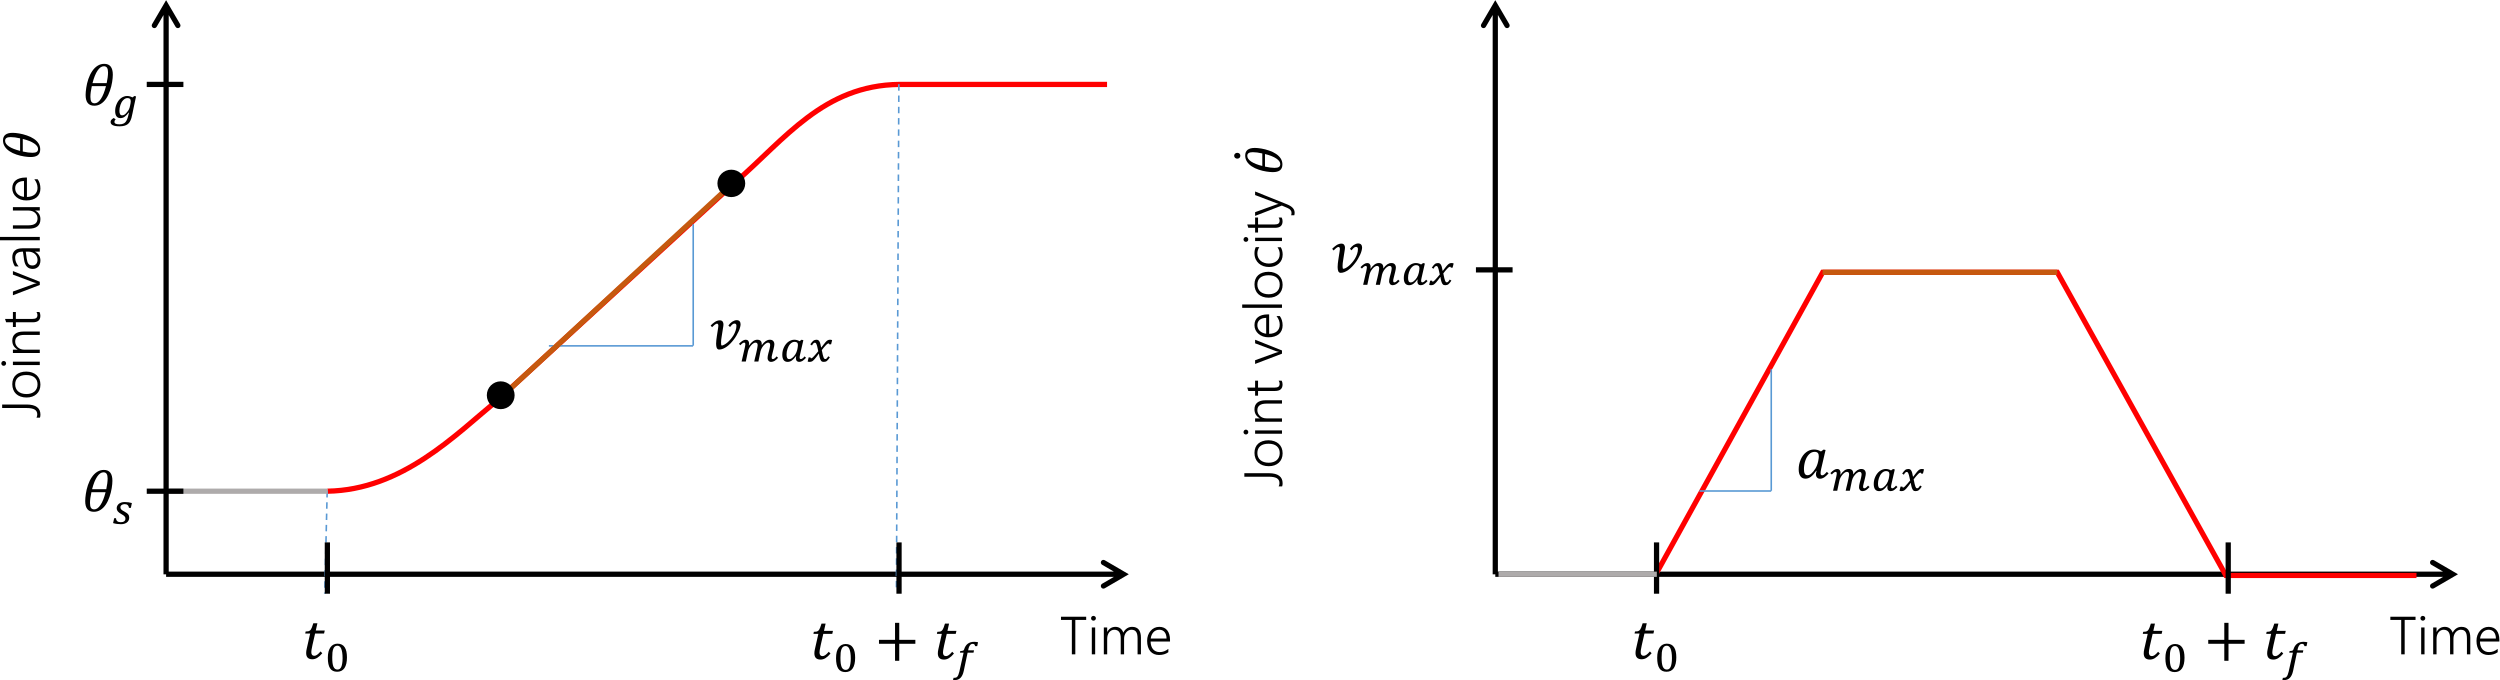 <?xml version="1.0" encoding="UTF-8" standalone="no"?>
<!-- Created with Inkscape (http://www.inkscape.org/) -->

<svg
   xmlns:dc="http://purl.org/dc/elements/1.1/"
   xmlns:cc="http://creativecommons.org/ns#"
   xmlns:rdf="http://www.w3.org/1999/02/22-rdf-syntax-ns#"
   xmlns:svg="http://www.w3.org/2000/svg"
   xmlns="http://www.w3.org/2000/svg"
   xmlns:sodipodi="http://sodipodi.sourceforge.net/DTD/sodipodi-0.dtd"
   xmlns:inkscape="http://www.inkscape.org/namespaces/inkscape"
   version="1.1"
   id="svg81164"
   xml:space="preserve"
   width="991.937"
   height="269.855"
   viewBox="0 0 991.937 269.855"
   sodipodi:docname="trapezoidal_velocity_profile.svg"
   inkscape:version="0.92.3 (2405546, 2018-03-11)"><defs
     id="defs81168" /><sodipodi:namedview
     pagecolor="#ffffff"
     bordercolor="#666666"
     borderopacity="1"
     objecttolerance="10"
     gridtolerance="10"
     guidetolerance="10"
     inkscape:pageopacity="0"
     inkscape:pageshadow="2"
     inkscape:window-width="909"
     inkscape:window-height="480"
     id="namedview81166"
     showgrid="false"
     inkscape:zoom="0.44357642"
     inkscape:cx="495.96866"
     inkscape:cy="134.92734"
     inkscape:window-x="0"
     inkscape:window-y="0"
     inkscape:window-maximized="0"
     inkscape:current-layer="g81172" /><g
     id="g81172"
     inkscape:groupmode="layer"
     inkscape:label="trapezoidal_velocity_profile"
     transform="matrix(1.333,0,0,-1.333,0,269.855)"><g
       id="g81174"><path
         d="m 445.082,32.293 h 285 v -1.562 h -285 z m 279.391,3.395 7.16,-4.176 -7.16,-4.176 c -0.371,-0.215 -0.852,-0.09 -1.063,0.282 -0.219,0.375 -0.09,0.851 0.281,1.07 l 6,3.5 v -1.352 l -6,3.5 c -0.371,0.219 -0.5,0.696 -0.281,1.071 0.211,0.371 0.692,0.496 1.063,0.281 z"
         style="fill:#000000;fill-opacity:1;fill-rule:nonzero;stroke:none"
         id="path81176"
         inkscape:connector-curvature="0" /><path
         d="m 493.082,31.879 49.461,89.512 h 69.816 l 50.192,-90.238 h 56.73"
         style="fill:none;stroke:#ff0000;stroke-width:1.56;stroke-linecap:butt;stroke-linejoin:miter;stroke-miterlimit:10;stroke-dasharray:none;stroke-opacity:1"
         id="path81178"
         inkscape:connector-curvature="0" /><path
         d="m 97.441,56.231 c 22.309,0.379 38.071,16.762 50.93,27.32 l 70.57,64.723 c 14.551,12.59 26.192,28.808 48.739,29.039 h 61.84"
         style="fill:none;stroke:#ff0000;stroke-width:1.56;stroke-linecap:butt;stroke-linejoin:miter;stroke-miterlimit:10;stroke-dasharray:none;stroke-opacity:1"
         id="path81180"
         inkscape:connector-curvature="0" /><path
         d="m 49.441,32.293 h 285 v -1.562 h -285 z m 279.391,3.395 7.16,-4.176 -7.16,-4.176 c -0.371,-0.215 -0.852,-0.09 -1.062,0.282 -0.219,0.375 -0.09,0.851 0.281,1.07 l 6,3.5 v -1.352 l -6,3.5 c -0.371,0.219 -0.5,0.696 -0.281,1.071 0.21,0.371 0.691,0.496 1.062,0.281 z"
         style="fill:#000000;fill-opacity:1;fill-rule:nonzero;stroke:none"
         id="path81182"
         inkscape:connector-curvature="0" /><path
         d="M 50.223,31.485 V 200.852 H 48.66 V 31.485 Z m 3.394,163.758 -4.176,7.148 -4.175,-7.148 c -0.215,-0.372 -0.09,-0.852 0.281,-1.071 0.375,-0.218 0.851,-0.09 1.07,0.282 l 3.5,6 h -1.351 l 3.5,-6 c 0.218,-0.372 0.695,-0.5 1.07,-0.282 0.371,0.219 0.496,0.699 0.281,1.071 z"
         style="fill:#000000;fill-opacity:1;fill-rule:nonzero;stroke:none"
         id="path81184"
         inkscape:connector-curvature="0" /><path
         d="M 320.074,17.918 V 7.668 h -1.031 v 10.25 h -3.234 v 0.953 h 7.5 v -0.953 z"
         style="fill:#000000;fill-opacity:1;fill-rule:nonzero;stroke:none"
         id="path81186"
         inkscape:connector-curvature="0" /><path
         d="m 325.469,17.7 c -0.188,0 -0.356,0.066 -0.5,0.203 -0.137,0.133 -0.203,0.304 -0.203,0.515 0,0.196 0.066,0.364 0.203,0.5 0.144,0.133 0.312,0.203 0.5,0.203 0.101,0 0.195,-0.023 0.281,-0.062 0.094,-0.031 0.172,-0.078 0.234,-0.141 0.063,-0.062 0.114,-0.136 0.157,-0.218 0.039,-0.086 0.062,-0.18 0.062,-0.282 0,-0.105 -0.023,-0.203 -0.062,-0.297 -0.032,-0.085 -0.086,-0.156 -0.157,-0.218 -0.062,-0.063 -0.14,-0.117 -0.234,-0.157 -0.086,-0.031 -0.18,-0.046 -0.281,-0.046 z M 324.984,7.668 v 8 h 1 v -8 z"
         style="fill:#000000;fill-opacity:1;fill-rule:nonzero;stroke:none"
         id="path81188"
         inkscape:connector-curvature="0" /><path
         d="m 338.605,7.668 v 4.703 c 0,0.477 -0.039,0.883 -0.109,1.219 -0.074,0.332 -0.187,0.602 -0.344,0.813 -0.148,0.207 -0.339,0.359 -0.578,0.453 -0.242,0.094 -0.523,0.14 -0.844,0.14 -0.292,0 -0.57,-0.074 -0.828,-0.218 -0.261,-0.137 -0.492,-0.324 -0.687,-0.563 -0.199,-0.242 -0.356,-0.527 -0.469,-0.859 -0.105,-0.324 -0.156,-0.68 -0.156,-1.063 V 7.668 h -1 v 4.813 c 0,1.676 -0.649,2.515 -1.938,2.515 -0.293,0 -0.57,-0.07 -0.828,-0.203 -0.25,-0.136 -0.476,-0.324 -0.672,-0.562 -0.187,-0.242 -0.336,-0.527 -0.437,-0.86 -0.106,-0.335 -0.156,-0.703 -0.156,-1.109 V 7.668 h -1 v 8 h 1 v -1.297 h 0.031 c 0.562,0.989 1.379,1.485 2.453,1.485 0.281,0 0.547,-0.043 0.797,-0.125 0.25,-0.086 0.473,-0.203 0.672,-0.36 0.195,-0.156 0.367,-0.343 0.515,-0.562 0.145,-0.211 0.254,-0.438 0.328,-0.688 0.282,0.563 0.645,0.989 1.094,1.282 0.446,0.301 0.957,0.453 1.531,0.453 1.75,0 2.625,-1.086 2.625,-3.25 V 7.668 Z"
         style="fill:#000000;fill-opacity:1;fill-rule:nonzero;stroke:none"
         id="path81190"
         inkscape:connector-curvature="0" /><path
         d="m 342.48,11.496 c 0.008,-0.492 0.079,-0.933 0.204,-1.328 0.125,-0.386 0.3,-0.714 0.531,-0.984 0.238,-0.273 0.523,-0.48 0.859,-0.625 0.332,-0.148 0.711,-0.219 1.141,-0.219 0.894,0 1.742,0.317 2.547,0.953 V 8.309 C 347,7.754 346.074,7.481 344.98,7.481 c -0.531,0 -1.015,0.094 -1.453,0.281 -0.437,0.188 -0.812,0.457 -1.125,0.813 -0.304,0.363 -0.539,0.804 -0.703,1.328 -0.168,0.519 -0.25,1.113 -0.25,1.781 0,0.594 0.086,1.145 0.266,1.656 0.187,0.508 0.441,0.953 0.765,1.328 0.321,0.375 0.704,0.664 1.141,0.875 0.445,0.207 0.93,0.313 1.453,0.313 0.52,0 0.977,-0.09 1.375,-0.266 0.395,-0.179 0.723,-0.433 0.985,-0.765 0.269,-0.336 0.472,-0.743 0.609,-1.219 0.145,-0.481 0.219,-1.016 0.219,-1.61 v -0.5 z m 4.75,0.875 c -0.011,0.833 -0.21,1.477 -0.593,1.938 -0.375,0.457 -0.903,0.687 -1.578,0.687 -0.344,0 -0.664,-0.062 -0.954,-0.187 -0.281,-0.117 -0.531,-0.289 -0.75,-0.516 -0.218,-0.23 -0.402,-0.507 -0.546,-0.828 -0.149,-0.324 -0.246,-0.687 -0.297,-1.094 z"
         style="fill:#000000;fill-opacity:1;fill-rule:nonzero;stroke:none"
         id="path81192"
         inkscape:connector-curvature="0" /><path
         d="m 7.906,82.039 c 1.399,0 2.434,-0.261 3.11,-0.781 0.679,-0.512 1.015,-1.242 1.015,-2.187 0,-0.18 -0.011,-0.352 -0.031,-0.516 -0.023,-0.156 -0.059,-0.305 -0.109,-0.437 h -1.032 c 0.157,0.289 0.235,0.613 0.235,0.968 0,0.664 -0.258,1.149 -0.781,1.453 -0.52,0.301 -1.321,0.454 -2.407,0.454 H 0.641 v 1.046 z"
         style="fill:#000000;fill-opacity:1;fill-rule:nonzero;stroke:none"
         id="path81194"
         inkscape:connector-curvature="0" /><path
         d="m 12.031,87.95 c 0,-0.594 -0.101,-1.125 -0.297,-1.594 -0.195,-0.469 -0.476,-0.871 -0.843,-1.203 -0.364,-0.336 -0.797,-0.59 -1.297,-0.766 -0.508,-0.18 -1.071,-0.266 -1.688,-0.266 -0.664,0 -1.258,0.094 -1.781,0.282 -0.531,0.187 -0.977,0.453 -1.344,0.797 -0.363,0.343 -0.64,0.757 -0.828,1.25 -0.195,0.488 -0.297,1.035 -0.297,1.64 0,0.582 0.094,1.102 0.282,1.563 0.187,0.468 0.464,0.863 0.828,1.187 0.355,0.321 0.793,0.567 1.312,0.735 0.512,0.175 1.094,0.265 1.75,0.265 0.625,0 1.199,-0.094 1.719,-0.281 0.512,-0.18 0.953,-0.434 1.328,-0.766 0.367,-0.336 0.652,-0.742 0.859,-1.218 0.196,-0.481 0.297,-1.024 0.297,-1.625 z m -7.515,0.078 c 0,-0.438 0.078,-0.836 0.234,-1.188 0.148,-0.355 0.367,-0.656 0.656,-0.906 0.293,-0.25 0.649,-0.445 1.063,-0.578 0.418,-0.137 0.89,-0.203 1.422,-0.203 0.5,0 0.953,0.066 1.359,0.203 0.398,0.133 0.742,0.32 1.031,0.562 0.282,0.25 0.5,0.551 0.657,0.907 0.156,0.351 0.234,0.75 0.234,1.187 0,0.445 -0.07,0.844 -0.219,1.188 -0.156,0.343 -0.375,0.632 -0.656,0.875 -0.281,0.238 -0.625,0.421 -1.031,0.546 -0.414,0.125 -0.891,0.188 -1.422,0.188 -1.071,0 -1.895,-0.242 -2.469,-0.719 -0.57,-0.48 -0.859,-1.168 -0.859,-2.062 z"
         style="fill:#000000;fill-opacity:1;fill-rule:nonzero;stroke:none"
         id="path81196"
         inkscape:connector-curvature="0" /><path
         d="m 1.813,94.266 c 0,-0.187 -0.067,-0.355 -0.204,-0.5 -0.132,-0.137 -0.304,-0.203 -0.515,-0.203 -0.196,0 -0.364,0.066 -0.5,0.203 -0.133,0.145 -0.203,0.313 -0.203,0.5 0,0.102 0.023,0.195 0.062,0.281 0.031,0.094 0.078,0.172 0.141,0.235 0.062,0.062 0.136,0.113 0.219,0.156 C 0.898,94.977 0.992,95 1.094,95 1.199,95 1.297,94.977 1.391,94.938 1.477,94.907 1.547,94.852 1.609,94.782 1.672,94.719 1.727,94.641 1.766,94.547 1.797,94.461 1.813,94.368 1.813,94.266 Z m 10.031,-0.484 h -8 v 1 h 8 z"
         style="fill:#000000;fill-opacity:1;fill-rule:nonzero;stroke:none"
         id="path81198"
         inkscape:connector-curvature="0" /><path
         d="m 11.844,102.75 h -4.61 c -1.812,0 -2.718,-0.656 -2.718,-1.968 0,-0.344 0.074,-0.668 0.218,-0.969 C 4.871,99.52 5.063,99.266 5.313,99.047 5.555,98.829 5.84,98.657 6.172,98.532 6.508,98.414 6.871,98.36 7.266,98.36 h 4.578 v -1 h -8 v 1 h 1.39 v 0.031 c -1.05,0.594 -1.578,1.484 -1.578,2.672 0,0.875 0.289,1.539 0.86,2 0.562,0.457 1.382,0.687 2.453,0.687 h 4.875 z"
         style="fill:#000000;fill-opacity:1;fill-rule:nonzero;stroke:none"
         id="path81200"
         inkscape:connector-curvature="0" /><path
         d="m 11.75,109.575 c 0.176,-0.344 0.266,-0.719 0.266,-1.125 0,-1.293 -0.75,-1.938 -2.25,-1.938 H 4.719 v -1.406 H 3.844 v 1.406 H 1.828 l -0.328,1 h 2.344 v 2.063 h 0.875 v -2.063 h 4.89 c 0.543,0 0.934,0.086 1.172,0.266 0.242,0.176 0.36,0.472 0.36,0.89 0,0.313 -0.094,0.614 -0.282,0.907 z"
         style="fill:#000000;fill-opacity:1;fill-rule:nonzero;stroke:none"
         id="path81202"
         inkscape:connector-curvature="0" /><path
         d="m 11.844,118.571 v -0.953 l -8,-3.063 v 1.109 l 6.094,2.204 c 0.367,0.132 0.687,0.222 0.968,0.265 v 0.031 c -0.375,0.063 -0.687,0.141 -0.937,0.235 l -6.125,2.297 v 1.062 z"
         style="fill:#000000;fill-opacity:1;fill-rule:nonzero;stroke:none"
         id="path81204"
         inkscape:connector-curvature="0" /><path
         d="m 11.844,127.536 h -1.422 v -0.032 c 0.512,-0.261 0.906,-0.621 1.187,-1.078 0.282,-0.449 0.422,-0.953 0.422,-1.515 0,-0.387 -0.058,-0.735 -0.172,-1.047 -0.101,-0.313 -0.254,-0.578 -0.453,-0.797 -0.207,-0.211 -0.453,-0.375 -0.734,-0.5 -0.281,-0.117 -0.586,-0.172 -0.922,-0.172 -0.727,0 -1.305,0.223 -1.734,0.672 -0.426,0.445 -0.707,1.125 -0.844,2.031 l -0.344,2.438 c -1.539,0 -2.312,-0.602 -2.312,-1.797 0,-0.93 0.343,-1.793 1.031,-2.594 H 4.453 c -0.125,0.164 -0.234,0.351 -0.328,0.562 -0.094,0.219 -0.176,0.442 -0.25,0.672 -0.07,0.239 -0.125,0.477 -0.156,0.719 -0.039,0.25 -0.063,0.492 -0.063,0.734 0,0.883 0.25,1.555 0.75,2.016 0.5,0.457 1.246,0.688 2.235,0.688 h 5.203 z m -3.891,-2.063 c 0.055,-0.367 0.121,-0.68 0.203,-0.937 0.074,-0.25 0.18,-0.461 0.313,-0.625 0.136,-0.168 0.304,-0.293 0.5,-0.375 0.187,-0.075 0.429,-0.11 0.719,-0.11 0.21,0 0.406,0.035 0.593,0.11 0.18,0.082 0.336,0.191 0.469,0.328 0.137,0.144 0.242,0.32 0.313,0.531 0.074,0.207 0.109,0.441 0.109,0.703 0,0.352 -0.067,0.676 -0.203,0.969 -0.133,0.301 -0.321,0.554 -0.563,0.765 -0.238,0.219 -0.523,0.391 -0.859,0.516 -0.332,0.125 -0.695,0.188 -1.094,0.188 H 7.672 Z"
         style="fill:#000000;fill-opacity:1;fill-rule:nonzero;stroke:none"
         id="path81206"
         inkscape:connector-curvature="0" /><path
         d="m 0,131.922 h 11.844 v -1 H 0 Z"
         style="fill:#000000;fill-opacity:1;fill-rule:nonzero;stroke:none"
         id="path81208"
         inkscape:connector-curvature="0" /><path
         d="m 11.844,139.778 h -1.36 v -0.032 c 1.032,-0.542 1.547,-1.386 1.547,-2.531 0,-1.898 -1.16,-2.844 -3.484,-2.844 H 3.844 v 1 h 4.515 c 0.961,0 1.668,0.165 2.125,0.5 0.461,0.344 0.688,0.868 0.688,1.579 0,0.343 -0.067,0.656 -0.203,0.937 -0.133,0.281 -0.321,0.524 -0.563,0.734 -0.238,0.208 -0.523,0.368 -0.859,0.485 -0.344,0.113 -0.723,0.172 -1.141,0.172 H 3.844 v 1 h 8 z"
         style="fill:#000000;fill-opacity:1;fill-rule:nonzero;stroke:none"
         id="path81210"
         inkscape:connector-curvature="0" /><path
         d="m 8.016,143.809 c 0.492,0.008 0.933,0.078 1.328,0.203 0.386,0.125 0.715,0.301 0.984,0.531 0.274,0.239 0.481,0.524 0.625,0.86 0.149,0.332 0.219,0.711 0.219,1.14 0,0.895 -0.317,1.743 -0.953,2.547 h 0.984 c 0.555,-0.761 0.828,-1.687 0.828,-2.781 0,-0.531 -0.093,-1.016 -0.281,-1.453 -0.187,-0.438 -0.457,-0.813 -0.812,-1.125 -0.364,-0.305 -0.805,-0.539 -1.329,-0.703 -0.519,-0.168 -1.113,-0.25 -1.781,-0.25 -0.594,0 -1.144,0.086 -1.656,0.265 -0.508,0.188 -0.953,0.442 -1.328,0.766 -0.375,0.32 -0.664,0.703 -0.875,1.141 -0.207,0.445 -0.313,0.929 -0.313,1.453 0,0.519 0.09,0.976 0.266,1.375 0.18,0.394 0.433,0.722 0.766,0.984 0.335,0.27 0.742,0.473 1.218,0.609 0.481,0.145 1.016,0.219 1.61,0.219 h 0.5 z m -0.875,4.75 c -0.832,-0.012 -1.477,-0.211 -1.938,-0.594 -0.457,-0.375 -0.687,-0.902 -0.687,-1.578 0,-0.344 0.062,-0.664 0.187,-0.953 0.117,-0.281 0.289,-0.531 0.516,-0.75 0.23,-0.219 0.508,-0.402 0.828,-0.547 0.324,-0.148 0.687,-0.246 1.094,-0.297 z"
         style="fill:#000000;fill-opacity:1;fill-rule:nonzero;stroke:none"
         id="path81212"
         inkscape:connector-curvature="0" /><path
         d="m 11.969,157.996 c 0,-0.773 -0.235,-1.351 -0.703,-1.734 -0.477,-0.375 -1.192,-0.562 -2.141,-0.562 -0.52,0 -1.156,0.054 -1.906,0.171 -0.758,0.114 -1.531,0.301 -2.313,0.563 -0.789,0.258 -1.492,0.598 -2.109,1.016 -0.613,0.414 -1.082,0.89 -1.406,1.421 -0.332,0.54 -0.5,1.129 -0.5,1.766 0,1.508 0.961,2.266 2.875,2.266 0.543,0 1.187,-0.063 1.937,-0.188 0.75,-0.125 1.516,-0.324 2.297,-0.594 0.781,-0.261 1.477,-0.593 2.078,-1 0.606,-0.406 1.074,-0.875 1.406,-1.406 0.325,-0.531 0.485,-1.105 0.485,-1.719 z m -5.985,-0.468 v 3.734 c -1.093,0.25 -2.035,0.375 -2.828,0.375 -0.551,0 -0.961,-0.09 -1.234,-0.266 -0.27,-0.179 -0.406,-0.453 -0.406,-0.828 0,-0.617 0.386,-1.183 1.156,-1.703 0.773,-0.511 1.875,-0.949 3.312,-1.312 z m 0.797,3.562 v -3.75 c 1.137,-0.25 2.09,-0.375 2.86,-0.375 0.586,0 1.011,0.086 1.281,0.266 0.273,0.176 0.406,0.461 0.406,0.859 0,0.582 -0.39,1.133 -1.172,1.656 -0.781,0.532 -1.906,0.977 -3.375,1.344 z"
         style="fill:#000000;fill-opacity:1;fill-rule:nonzero;stroke:none"
         id="path81214"
         inkscape:connector-curvature="0" /><path
         d="M 43.68,177.313 H 54.59"
         style="fill:none;stroke:#000000;stroke-width:1.56;stroke-linecap:butt;stroke-linejoin:miter;stroke-miterlimit:10;stroke-dasharray:none;stroke-opacity:1"
         id="path81216"
         inkscape:connector-curvature="0" /><path
         d="m 27.957,50.102 c -0.875,0 -1.527,0.266 -1.953,0.797 -0.43,0.531 -0.641,1.332 -0.641,2.406 0,0.57 0.063,1.285 0.188,2.141 0.125,0.851 0.332,1.722 0.625,2.609 0.301,0.883 0.687,1.672 1.156,2.359 0.469,0.688 1.004,1.219 1.609,1.594 0.602,0.375 1.258,0.563 1.969,0.563 1.695,0 2.547,-1.078 2.547,-3.235 0,-0.617 -0.07,-1.343 -0.203,-2.187 -0.137,-0.844 -0.356,-1.711 -0.656,-2.594 -0.293,-0.875 -0.668,-1.652 -1.125,-2.328 -0.461,-0.68 -0.993,-1.203 -1.594,-1.578 -0.594,-0.367 -1.234,-0.547 -1.922,-0.547 z m -0.547,6.719 h 4.219 c 0.269,1.238 0.406,2.304 0.406,3.203 0,0.613 -0.101,1.07 -0.297,1.375 -0.199,0.301 -0.511,0.453 -0.937,0.453 -0.68,0 -1.309,-0.434 -1.891,-1.297 -0.586,-0.867 -1.086,-2.109 -1.5,-3.734 z m 4.016,-0.891 h -4.219 c -0.281,-1.273 -0.422,-2.34 -0.422,-3.203 0,-0.656 0.098,-1.141 0.297,-1.453 0.207,-0.305 0.531,-0.453 0.969,-0.453 0.656,0 1.273,0.437 1.859,1.312 0.594,0.883 1.098,2.149 1.516,3.797 z"
         style="fill:#000000;fill-opacity:1;fill-rule:nonzero;stroke:none"
         id="path81218"
         inkscape:connector-curvature="0" /><path
         d="m 38.395,51.274 c -0.055,0.375 -0.184,0.648 -0.391,0.828 -0.199,0.187 -0.516,0.281 -0.953,0.281 -0.168,0 -0.328,-0.027 -0.485,-0.078 -0.148,-0.043 -0.273,-0.105 -0.375,-0.187 -0.105,-0.075 -0.187,-0.168 -0.25,-0.282 -0.062,-0.117 -0.093,-0.242 -0.093,-0.375 0,-0.125 0.015,-0.242 0.047,-0.343 0.031,-0.106 0.085,-0.204 0.171,-0.297 0.094,-0.094 0.219,-0.2 0.375,-0.313 0.157,-0.105 0.364,-0.226 0.625,-0.359 0.27,-0.149 0.493,-0.289 0.672,-0.422 0.188,-0.137 0.332,-0.277 0.438,-0.422 0.101,-0.137 0.176,-0.281 0.219,-0.437 0.039,-0.157 0.062,-0.336 0.062,-0.532 0,-0.304 -0.062,-0.574 -0.187,-0.812 -0.125,-0.242 -0.297,-0.445 -0.516,-0.61 -0.219,-0.156 -0.481,-0.281 -0.781,-0.375 -0.293,-0.082 -0.618,-0.125 -0.969,-0.125 -0.399,0 -0.781,0.028 -1.156,0.079 -0.375,0.039 -0.774,0.125 -1.188,0.25 l 0.328,1.453 h 0.547 c 0.02,-0.399 0.145,-0.696 0.375,-0.891 0.227,-0.199 0.578,-0.297 1.047,-0.297 0.426,0 0.758,0.086 1,0.266 0.25,0.187 0.375,0.445 0.375,0.781 0,0.145 -0.016,0.27 -0.047,0.375 -0.031,0.102 -0.094,0.203 -0.187,0.297 -0.086,0.102 -0.2,0.207 -0.344,0.312 -0.149,0.102 -0.344,0.223 -0.594,0.36 -0.25,0.133 -0.465,0.269 -0.64,0.406 -0.18,0.133 -0.325,0.27 -0.438,0.406 -0.117,0.145 -0.203,0.297 -0.266,0.453 -0.054,0.157 -0.078,0.317 -0.078,0.485 0,0.269 0.055,0.515 0.172,0.734 0.113,0.227 0.27,0.426 0.469,0.594 0.207,0.164 0.457,0.297 0.75,0.391 0.289,0.093 0.617,0.14 0.984,0.14 0.414,0 0.797,-0.027 1.141,-0.078 0.344,-0.055 0.676,-0.125 1,-0.219 l -0.297,-1.437 z"
         style="fill:#000000;fill-opacity:1;fill-rule:nonzero;stroke:none"
         id="path81220"
         inkscape:connector-curvature="0" /><path
         d="m 28.078,170.973 c -0.875,0 -1.527,0.266 -1.953,0.797 -0.43,0.531 -0.641,1.332 -0.641,2.406 0,0.57 0.063,1.285 0.188,2.141 0.125,0.851 0.332,1.722 0.625,2.609 0.301,0.883 0.687,1.672 1.156,2.36 0.469,0.687 1.004,1.218 1.61,1.593 0.601,0.375 1.257,0.563 1.968,0.563 1.696,0 2.547,-1.078 2.547,-3.235 0,-0.617 -0.07,-1.343 -0.203,-2.187 -0.137,-0.844 -0.355,-1.711 -0.656,-2.594 -0.293,-0.875 -0.668,-1.652 -1.125,-2.328 -0.461,-0.68 -0.992,-1.203 -1.594,-1.578 -0.594,-0.367 -1.234,-0.547 -1.922,-0.547 z m -0.547,6.719 h 4.219 c 0.27,1.238 0.406,2.304 0.406,3.203 0,0.613 -0.101,1.07 -0.297,1.375 -0.199,0.301 -0.511,0.453 -0.937,0.453 -0.68,0 -1.309,-0.434 -1.891,-1.297 -0.586,-0.867 -1.086,-2.109 -1.5,-3.734 z m 4.016,-0.891 h -4.219 c -0.281,-1.273 -0.422,-2.34 -0.422,-3.203 0,-0.656 0.098,-1.141 0.297,-1.453 0.207,-0.305 0.531,-0.453 0.969,-0.453 0.656,0 1.273,0.437 1.859,1.312 0.594,0.883 1.098,2.149 1.516,3.797 z"
         style="fill:#000000;fill-opacity:1;fill-rule:nonzero;stroke:none"
         id="path81222"
         inkscape:connector-curvature="0" /><path
         d="m 38.293,168.922 c -0.219,-0.293 -0.434,-0.543 -0.641,-0.75 -0.199,-0.211 -0.398,-0.383 -0.593,-0.515 -0.2,-0.137 -0.399,-0.231 -0.594,-0.282 -0.199,-0.062 -0.406,-0.093 -0.625,-0.093 -0.492,0 -0.875,0.175 -1.156,0.531 -0.274,0.363 -0.407,0.891 -0.407,1.578 0,0.395 0.039,0.781 0.125,1.156 0.094,0.375 0.219,0.727 0.375,1.063 0.157,0.344 0.336,0.648 0.547,0.922 0.219,0.281 0.457,0.519 0.719,0.718 0.27,0.196 0.555,0.348 0.859,0.454 0.301,0.113 0.61,0.171 0.922,0.171 0.332,0 0.625,-0.043 0.875,-0.125 0.258,-0.074 0.492,-0.179 0.703,-0.312 l 0.625,0.437 0.469,-0.14 c -0.117,-0.543 -0.23,-1.078 -0.344,-1.61 -0.105,-0.523 -0.218,-1.054 -0.343,-1.593 -0.137,-0.637 -0.258,-1.227 -0.36,-1.766 -0.094,-0.543 -0.203,-1.023 -0.328,-1.437 -0.125,-0.415 -0.277,-0.774 -0.453,-1.079 -0.168,-0.312 -0.387,-0.566 -0.656,-0.765 -0.262,-0.207 -0.59,-0.364 -0.985,-0.469 -0.398,-0.113 -0.882,-0.172 -1.453,-0.172 -0.875,0 -1.539,0.11 -1.984,0.328 -0.449,0.211 -0.672,0.532 -0.672,0.969 0,0.117 0.016,0.227 0.047,0.328 0.039,0.106 0.098,0.203 0.172,0.297 0.082,0.094 0.179,0.188 0.297,0.281 0.125,0.086 0.269,0.18 0.437,0.282 l 0.563,-0.438 c -0.149,-0.125 -0.246,-0.242 -0.297,-0.359 -0.055,-0.114 -0.078,-0.235 -0.078,-0.36 0,-0.238 0.117,-0.422 0.359,-0.547 0.238,-0.125 0.617,-0.187 1.141,-0.187 0.257,0 0.492,0.023 0.703,0.062 0.207,0.043 0.398,0.11 0.578,0.204 0.176,0.085 0.336,0.21 0.484,0.375 0.145,0.156 0.274,0.355 0.391,0.593 0.125,0.242 0.238,0.543 0.344,0.907 0.113,0.375 0.226,0.812 0.343,1.312 z m 0.422,2.063 c 0.051,0.238 0.098,0.472 0.14,0.703 0.04,0.226 0.063,0.43 0.063,0.609 0,0.344 -0.086,0.586 -0.25,0.735 -0.156,0.144 -0.398,0.218 -0.719,0.218 -0.25,0 -0.484,-0.058 -0.703,-0.171 -0.211,-0.118 -0.402,-0.266 -0.578,-0.454 -0.18,-0.179 -0.34,-0.39 -0.484,-0.64 -0.137,-0.25 -0.25,-0.516 -0.344,-0.797 -0.094,-0.281 -0.168,-0.574 -0.219,-0.875 -0.055,-0.293 -0.078,-0.574 -0.078,-0.844 0,-0.906 0.27,-1.359 0.812,-1.359 0.227,0 0.458,0.066 0.688,0.203 0.227,0.144 0.473,0.379 0.734,0.703 0.133,0.164 0.254,0.32 0.36,0.469 0.101,0.144 0.187,0.289 0.25,0.437 0.07,0.157 0.133,0.317 0.187,0.485 0.051,0.175 0.098,0.367 0.141,0.578 z"
         style="fill:#000000;fill-opacity:1;fill-rule:nonzero;stroke:none"
         id="path81224"
         inkscape:connector-curvature="0" /><path
         d="M 97.391,56.293 96.66,25.746"
         style="fill:none;stroke:#5999d4;stroke-width:0.48;stroke-linecap:butt;stroke-linejoin:miter;stroke-miterlimit:10;stroke-dasharray:1.92, 1.44;stroke-dashoffset:0;stroke-opacity:1"
         id="path81226"
         inkscape:connector-curvature="0" /><path
         d="M 267.551,177.371 266.82,26.95"
         style="fill:none;stroke:#5999d4;stroke-width:0.48;stroke-linecap:butt;stroke-linejoin:miter;stroke-miterlimit:10;stroke-dasharray:1.92, 1.44;stroke-dashoffset:0;stroke-opacity:1"
         id="path81228"
         inkscape:connector-curvature="0" /><path
         d="M 97.441,25.719 V 40.993"
         style="fill:none;stroke:#000000;stroke-width:1.56;stroke-linecap:butt;stroke-linejoin:miter;stroke-miterlimit:10;stroke-dasharray:none;stroke-opacity:1"
         id="path81230"
         inkscape:connector-curvature="0" /><path
         d="M 267.602,25.719 V 40.993"
         style="fill:none;stroke:#000000;stroke-width:1.56;stroke-linecap:butt;stroke-linejoin:miter;stroke-miterlimit:10;stroke-dasharray:none;stroke-opacity:1"
         id="path81232"
         inkscape:connector-curvature="0" /><path
         d="M 95.93,8.004 C 95.418,7.387 94.922,6.934 94.445,6.645 93.977,6.352 93.484,6.207 92.977,6.207 c -1.231,0 -1.844,0.618 -1.844,1.86 0,0.383 0.051,0.797 0.156,1.234 l 1.031,4.563 h -1.468 l 0.125,0.609 c 0.343,0 0.601,0.02 0.781,0.063 0.187,0.05 0.336,0.117 0.453,0.203 0.125,0.082 0.234,0.195 0.328,0.343 0.102,0.157 0.203,0.352 0.297,0.594 0.094,0.238 0.234,0.656 0.422,1.25 h 1.219 l -0.485,-2.172 h 2.672 l -0.203,-0.89 H 93.789 L 93.008,10.457 C 92.859,9.789 92.766,9.309 92.727,9.02 92.684,8.727 92.664,8.496 92.664,8.332 c 0,-0.73 0.301,-1.093 0.906,-1.093 0.25,0 0.52,0.097 0.813,0.297 0.289,0.195 0.633,0.531 1.031,1 z"
         style="fill:#000000;fill-opacity:1;fill-rule:nonzero;stroke:none"
         id="path81234"
         inkscape:connector-curvature="0" /><path
         d="m 100.348,2.489 c -0.938,0 -1.637,0.336 -2.094,1.015 -0.449,0.688 -0.672,1.723 -0.672,3.11 0,0.726 0.066,1.351 0.203,1.875 0.145,0.531 0.344,0.968 0.594,1.312 0.258,0.352 0.562,0.613 0.906,0.781 0.352,0.176 0.742,0.266 1.172,0.266 0.5,0 0.926,-0.094 1.281,-0.281 0.364,-0.188 0.657,-0.461 0.875,-0.813 0.227,-0.343 0.395,-0.773 0.5,-1.281 0.102,-0.5 0.157,-1.07 0.157,-1.703 0,-1.406 -0.25,-2.477 -0.75,-3.203 -0.5,-0.719 -1.227,-1.078 -2.172,-1.078 z M 98.895,6.77 c 0,-0.637 0.023,-1.184 0.078,-1.641 0.062,-0.461 0.156,-0.84 0.281,-1.14 0.133,-0.293 0.301,-0.508 0.5,-0.641 0.195,-0.137 0.43,-0.203 0.703,-0.203 0.25,0 0.469,0.062 0.656,0.187 0.188,0.133 0.344,0.336 0.469,0.61 0.125,0.281 0.219,0.633 0.281,1.062 0.071,0.426 0.11,0.926 0.11,1.5 0,0.657 -0.039,1.219 -0.11,1.688 -0.074,0.469 -0.172,0.851 -0.297,1.156 -0.125,0.301 -0.289,0.523 -0.484,0.672 -0.187,0.144 -0.406,0.219 -0.656,0.219 -0.305,0 -0.555,-0.078 -0.75,-0.235 C 99.477,9.848 99.32,9.618 99.207,9.317 99.09,9.024 99.008,8.661 98.957,8.223 98.914,7.793 98.895,7.309 98.895,6.77 Z"
         style="fill:#000000;fill-opacity:1;fill-rule:nonzero;stroke:none"
         id="path81236"
         inkscape:connector-curvature="0" /><path
         d="m 247.199,7.911 c -0.511,-0.618 -1.008,-1.071 -1.484,-1.36 -0.469,-0.293 -0.961,-0.437 -1.469,-0.437 -1.23,0 -1.844,0.617 -1.844,1.859 0,0.383 0.051,0.797 0.157,1.234 l 1.031,4.563 h -1.469 l 0.125,0.609 c 0.344,0 0.602,0.02 0.781,0.063 0.188,0.051 0.336,0.117 0.453,0.203 0.125,0.082 0.235,0.195 0.329,0.344 0.101,0.156 0.203,0.351 0.296,0.593 0.094,0.239 0.235,0.657 0.422,1.25 h 1.219 l -0.484,-2.171 h 2.672 L 247.73,13.77 h -2.671 l -0.782,-3.406 c -0.148,-0.668 -0.242,-1.149 -0.281,-1.438 -0.043,-0.293 -0.062,-0.523 -0.062,-0.687 0,-0.731 0.3,-1.094 0.906,-1.094 0.25,0 0.519,0.098 0.812,0.297 0.289,0.195 0.633,0.531 1.032,1 z"
         style="fill:#000000;fill-opacity:1;fill-rule:nonzero;stroke:none"
         id="path81238"
         inkscape:connector-curvature="0" /><path
         d="m 251.617,2.391 c -0.937,0 -1.637,0.336 -2.094,1.016 -0.449,0.687 -0.671,1.722 -0.671,3.109 0,0.727 0.066,1.352 0.203,1.875 0.144,0.531 0.343,0.969 0.593,1.313 0.258,0.351 0.563,0.613 0.907,0.781 0.351,0.176 0.742,0.265 1.172,0.265 0.5,0 0.925,-0.093 1.281,-0.281 0.363,-0.187 0.656,-0.461 0.875,-0.812 0.226,-0.344 0.394,-0.774 0.5,-1.282 0.101,-0.5 0.156,-1.07 0.156,-1.703 0,-1.406 -0.25,-2.476 -0.75,-3.203 -0.5,-0.719 -1.226,-1.078 -2.172,-1.078 z m -1.453,4.281 c 0,-0.636 0.024,-1.183 0.078,-1.64 0.063,-0.461 0.156,-0.84 0.281,-1.141 0.133,-0.293 0.301,-0.508 0.5,-0.641 0.196,-0.136 0.43,-0.203 0.704,-0.203 0.25,0 0.468,0.063 0.656,0.188 0.187,0.133 0.344,0.336 0.469,0.609 0.125,0.281 0.218,0.633 0.281,1.063 0.07,0.425 0.109,0.925 0.109,1.5 0,0.656 -0.039,1.218 -0.109,1.687 -0.074,0.469 -0.172,0.852 -0.297,1.156 -0.125,0.301 -0.289,0.524 -0.484,0.672 -0.188,0.145 -0.407,0.219 -0.657,0.219 -0.304,0 -0.554,-0.078 -0.75,-0.234 -0.199,-0.157 -0.355,-0.387 -0.468,-0.688 -0.118,-0.293 -0.2,-0.656 -0.25,-1.094 -0.043,-0.429 -0.063,-0.914 -0.063,-1.453 z"
         style="fill:#000000;fill-opacity:1;fill-rule:nonzero;stroke:none"
         id="path81240"
         inkscape:connector-curvature="0" /><path
         d="M 267.664,10.817 V 5.754 h -1.25 v 5.063 h -4.781 v 1.172 h 4.781 v 5.062 h 1.25 v -5.062 h 4.797 v -1.172 z"
         style="fill:#000000;fill-opacity:1;fill-rule:nonzero;stroke:none"
         id="path81242"
         inkscape:connector-curvature="0" /><path
         d="m 283.949,7.911 c -0.511,-0.618 -1.008,-1.071 -1.484,-1.36 -0.469,-0.293 -0.961,-0.437 -1.469,-0.437 -1.23,0 -1.844,0.617 -1.844,1.859 0,0.383 0.051,0.797 0.157,1.234 l 1.031,4.563 h -1.469 l 0.125,0.609 c 0.344,0 0.602,0.02 0.781,0.063 0.188,0.051 0.336,0.117 0.453,0.203 0.125,0.082 0.235,0.195 0.329,0.344 0.101,0.156 0.203,0.351 0.296,0.593 0.094,0.239 0.235,0.657 0.422,1.25 h 1.219 l -0.484,-2.171 h 2.672 L 284.48,13.77 h -2.671 l -0.782,-3.406 c -0.148,-0.668 -0.242,-1.149 -0.281,-1.438 -0.043,-0.293 -0.062,-0.523 -0.062,-0.687 0,-0.731 0.3,-1.094 0.906,-1.094 0.25,0 0.519,0.098 0.812,0.297 0.289,0.195 0.633,0.531 1.032,1 z"
         style="fill:#000000;fill-opacity:1;fill-rule:nonzero;stroke:none"
         id="path81244"
         inkscape:connector-curvature="0" /><path
         d="M 286.867,2.735 C 286.668,1.809 286.344,1.121 285.898,0.672 285.449,0.227 284.855,0 284.117,0 c -0.199,0 -0.344,0.016 -0.437,0.047 0.031,0.106 0.054,0.215 0.078,0.328 0.019,0.106 0.047,0.215 0.078,0.329 0.019,-0.008 0.051,-0.016 0.094,-0.016 h 0.203 c 0.164,0 0.316,0.027 0.453,0.078 0.133,0.055 0.258,0.148 0.375,0.281 0.113,0.137 0.219,0.324 0.312,0.563 0.102,0.242 0.196,0.547 0.282,0.922 l 1.265,5.64 h -1.093 l 0.109,0.485 c 0.238,0.019 0.426,0.035 0.562,0.047 0.133,0.019 0.25,0.054 0.344,0.109 0.094,0.062 0.164,0.16 0.219,0.297 0.238,0.769 0.602,1.344 1.094,1.719 0.5,0.382 1.144,0.578 1.937,0.578 0.227,0 0.43,-0.016 0.61,-0.047 0.187,-0.024 0.359,-0.047 0.515,-0.078 l -0.25,-1.172 h -0.625 c -0.031,0.238 -0.105,0.41 -0.219,0.515 -0.117,0.114 -0.273,0.172 -0.468,0.172 -0.219,0 -0.403,-0.047 -0.547,-0.14 -0.149,-0.094 -0.278,-0.243 -0.391,-0.438 -0.117,-0.187 -0.215,-0.414 -0.297,-0.672 -0.074,-0.25 -0.125,-0.476 -0.156,-0.672 h 1.75 l -0.141,-0.703 h -1.765 z"
         style="fill:#000000;fill-opacity:1;fill-rule:nonzero;stroke:none"
         id="path81246"
         inkscape:connector-curvature="0" /><path
         d="m 163.383,99.493 h 42.91"
         style="fill:none;stroke:#5999d4;stroke-width:0.48;stroke-linecap:butt;stroke-linejoin:miter;stroke-miterlimit:10;stroke-dasharray:none;stroke-opacity:1"
         id="path81248"
         inkscape:connector-curvature="0" /><path
         d="m 206.34,99.551 v 36.18"
         style="fill:none;stroke:#5999d4;stroke-width:0.48;stroke-linecap:butt;stroke-linejoin:miter;stroke-miterlimit:10;stroke-dasharray:none;stroke-opacity:1"
         id="path81250"
         inkscape:connector-curvature="0" /><path
         d="m 214.043,98.395 c -0.168,0 -0.309,0.047 -0.422,0.141 -0.117,0.082 -0.211,0.203 -0.281,0.359 -0.063,0.156 -0.11,0.336 -0.141,0.547 -0.031,0.207 -0.047,0.437 -0.047,0.687 0,0.332 0.02,0.688 0.063,1.063 0.039,0.383 0.094,0.773 0.156,1.172 l 0.375,2.422 c 0.02,0.144 0.035,0.281 0.047,0.406 0.02,0.125 0.031,0.219 0.031,0.281 0,0.176 -0.031,0.32 -0.094,0.438 -0.062,0.125 -0.164,0.187 -0.296,0.187 -0.118,0 -0.243,-0.039 -0.375,-0.109 -0.125,-0.063 -0.258,-0.153 -0.391,-0.266 -0.125,-0.105 -0.25,-0.219 -0.375,-0.344 -0.117,-0.117 -0.23,-0.226 -0.344,-0.328 l -0.422,0.5 c 0.188,0.188 0.379,0.367 0.578,0.547 0.208,0.188 0.426,0.352 0.657,0.5 0.226,0.156 0.468,0.273 0.718,0.359 0.25,0.094 0.508,0.141 0.782,0.141 0.218,0 0.394,-0.039 0.531,-0.109 0.145,-0.075 0.254,-0.172 0.328,-0.297 0.082,-0.117 0.141,-0.246 0.172,-0.391 0.031,-0.137 0.047,-0.277 0.047,-0.422 0,-0.086 -0.008,-0.164 -0.016,-0.234 0,-0.074 -0.008,-0.149 -0.015,-0.219 l -0.5,-3.172 c -0.055,-0.336 -0.102,-0.664 -0.141,-0.984 -0.031,-0.324 -0.047,-0.606 -0.047,-0.844 0,-0.25 0.016,-0.453 0.047,-0.609 0.031,-0.149 0.086,-0.219 0.172,-0.219 0.187,0 0.426,0.078 0.719,0.234 0.3,0.157 0.613,0.368 0.937,0.641 0.32,0.27 0.641,0.594 0.953,0.969 0.321,0.375 0.614,0.773 0.875,1.203 0.258,0.437 0.469,0.894 0.625,1.375 0.164,0.476 0.25,0.961 0.25,1.453 0,0.207 -0.047,0.367 -0.14,0.484 -0.094,0.114 -0.235,0.172 -0.422,0.172 -0.25,0 -0.481,-0.101 -0.688,-0.297 -0.211,-0.187 -0.422,-0.433 -0.64,-0.734 l -0.5,0.438 c 0.132,0.207 0.296,0.41 0.484,0.609 0.195,0.195 0.398,0.367 0.609,0.516 0.219,0.144 0.442,0.257 0.672,0.343 0.227,0.094 0.453,0.141 0.672,0.141 0.414,0 0.719,-0.117 0.906,-0.344 0.188,-0.219 0.282,-0.512 0.282,-0.875 0,-0.281 -0.055,-0.605 -0.157,-0.969 -0.093,-0.367 -0.234,-0.75 -0.422,-1.156 -0.179,-0.398 -0.39,-0.808 -0.64,-1.234 -0.25,-0.43 -0.531,-0.844 -0.844,-1.25 -0.305,-0.399 -0.625,-0.774 -0.969,-1.125 -0.343,-0.356 -0.703,-0.668 -1.078,-0.938 -0.367,-0.261 -0.742,-0.468 -1.125,-0.625 -0.386,-0.156 -0.773,-0.234 -1.156,-0.234 z"
         style="fill:#000000;fill-opacity:1;fill-rule:nonzero;stroke:none"
         id="path81252"
         inkscape:connector-curvature="0" /><path
         d="m 225.742,94.832 h -1.234 c 0.051,0.27 0.113,0.563 0.187,0.875 0.082,0.313 0.16,0.625 0.235,0.938 0.07,0.32 0.144,0.633 0.218,0.937 0.071,0.313 0.133,0.602 0.188,0.875 0.051,0.27 0.094,0.508 0.125,0.719 0.039,0.219 0.062,0.391 0.062,0.516 0,0.258 -0.054,0.453 -0.156,0.578 -0.105,0.125 -0.273,0.187 -0.5,0.187 -0.211,0 -0.429,-0.078 -0.656,-0.234 -0.231,-0.148 -0.449,-0.344 -0.656,-0.594 -0.211,-0.242 -0.399,-0.515 -0.563,-0.828 -0.168,-0.312 -0.289,-0.633 -0.359,-0.953 l -0.641,-3.016 h -1.25 l 0.953,4.141 c 0.051,0.227 0.086,0.426 0.11,0.594 0.031,0.164 0.047,0.304 0.047,0.422 0,0.312 -0.125,0.468 -0.375,0.468 -0.075,0 -0.153,-0.023 -0.235,-0.062 -0.074,-0.031 -0.156,-0.078 -0.25,-0.141 -0.086,-0.062 -0.179,-0.14 -0.281,-0.234 -0.094,-0.094 -0.203,-0.211 -0.328,-0.344 l -0.438,0.406 c 0.207,0.219 0.395,0.399 0.563,0.547 0.176,0.157 0.347,0.282 0.515,0.375 0.165,0.102 0.329,0.18 0.485,0.235 0.156,0.05 0.316,0.078 0.484,0.078 0.313,0 0.551,-0.106 0.719,-0.313 0.176,-0.211 0.266,-0.48 0.266,-0.812 0,-0.094 -0.012,-0.188 -0.032,-0.281 -0.011,-0.086 -0.031,-0.168 -0.062,-0.25 l 0.078,-0.032 c 0.406,0.563 0.805,0.985 1.203,1.266 0.406,0.281 0.816,0.422 1.234,0.422 0.457,0 0.797,-0.117 1.016,-0.344 0.219,-0.23 0.328,-0.574 0.328,-1.031 v -0.11 c 0,-0.031 -0.008,-0.07 -0.015,-0.109 h 0.031 c 0.394,0.539 0.785,0.941 1.172,1.203 0.394,0.258 0.8,0.391 1.218,0.391 0.446,0 0.782,-0.125 1,-0.375 0.227,-0.242 0.344,-0.574 0.344,-1 0,-0.137 -0.023,-0.321 -0.062,-0.547 -0.043,-0.219 -0.094,-0.465 -0.157,-0.734 -0.062,-0.262 -0.132,-0.54 -0.203,-0.829 -0.074,-0.281 -0.14,-0.546 -0.203,-0.796 -0.043,-0.168 -0.074,-0.305 -0.094,-0.407 -0.023,-0.105 -0.043,-0.195 -0.062,-0.265 -0.012,-0.063 -0.016,-0.121 -0.016,-0.172 V 96.02 c 0,-0.156 0.024,-0.274 0.078,-0.344 0.063,-0.074 0.161,-0.109 0.297,-0.109 0.071,0 0.145,0.015 0.219,0.047 0.082,0.031 0.164,0.078 0.25,0.14 0.082,0.063 0.176,0.141 0.281,0.235 0.102,0.101 0.219,0.226 0.344,0.375 l 0.438,-0.422 c -0.2,-0.219 -0.387,-0.406 -0.563,-0.563 -0.18,-0.148 -0.351,-0.273 -0.516,-0.375 -0.156,-0.093 -0.32,-0.164 -0.484,-0.203 -0.156,-0.051 -0.324,-0.078 -0.5,-0.078 -0.168,0 -0.32,0.031 -0.453,0.094 -0.125,0.051 -0.234,0.129 -0.328,0.234 -0.086,0.102 -0.153,0.223 -0.203,0.36 -0.055,0.144 -0.078,0.3 -0.078,0.468 0,0.352 0.07,0.801 0.218,1.344 0.082,0.281 0.157,0.547 0.219,0.797 0.07,0.25 0.129,0.476 0.172,0.687 0.051,0.219 0.086,0.411 0.109,0.579 0.032,0.164 0.047,0.304 0.047,0.421 0,0.258 -0.054,0.446 -0.156,0.563 -0.094,0.125 -0.25,0.187 -0.469,0.187 -0.125,0 -0.265,-0.039 -0.422,-0.109 -0.148,-0.062 -0.293,-0.156 -0.437,-0.281 -0.149,-0.117 -0.293,-0.258 -0.438,-0.422 -0.148,-0.156 -0.281,-0.336 -0.406,-0.531 -0.125,-0.188 -0.234,-0.391 -0.328,-0.61 -0.094,-0.211 -0.168,-0.422 -0.219,-0.64 z"
         style="fill:#000000;fill-opacity:1;fill-rule:nonzero;stroke:none"
         id="path81254"
         inkscape:connector-curvature="0" /><path
         d="m 236.902,96.411 c -0.218,-0.305 -0.433,-0.563 -0.64,-0.782 -0.199,-0.211 -0.399,-0.383 -0.594,-0.515 -0.199,-0.137 -0.402,-0.235 -0.609,-0.297 -0.2,-0.063 -0.407,-0.094 -0.625,-0.094 -0.5,0 -0.891,0.176 -1.172,0.531 -0.274,0.364 -0.407,0.891 -0.407,1.578 0,0.414 0.04,0.813 0.125,1.188 0.094,0.383 0.219,0.738 0.375,1.062 0.157,0.332 0.344,0.633 0.563,0.907 0.219,0.281 0.457,0.515 0.719,0.703 0.269,0.195 0.551,0.347 0.843,0.453 0.301,0.113 0.61,0.172 0.922,0.172 0.332,0 0.625,-0.043 0.875,-0.125 0.258,-0.074 0.5,-0.18 0.719,-0.313 l 0.609,0.438 0.516,-0.141 -0.953,-4.156 c -0.063,-0.242 -0.105,-0.438 -0.125,-0.594 -0.023,-0.148 -0.031,-0.281 -0.031,-0.406 0,-0.156 0.031,-0.274 0.093,-0.344 0.071,-0.074 0.172,-0.109 0.297,-0.109 0.071,0 0.145,0.015 0.219,0.047 0.07,0.031 0.149,0.078 0.234,0.14 0.094,0.063 0.192,0.141 0.297,0.235 0.102,0.101 0.219,0.226 0.344,0.375 0.07,-0.075 0.145,-0.149 0.219,-0.219 0.07,-0.074 0.14,-0.141 0.203,-0.203 -0.211,-0.219 -0.402,-0.406 -0.578,-0.563 -0.168,-0.156 -0.336,-0.289 -0.5,-0.39 -0.168,-0.094 -0.328,-0.16 -0.485,-0.203 -0.156,-0.04 -0.32,-0.063 -0.484,-0.063 -0.305,0 -0.543,0.094 -0.719,0.281 -0.168,0.196 -0.25,0.469 -0.25,0.813 0,0.195 0.032,0.379 0.094,0.547 z m 0.422,2.015 c 0.051,0.258 0.094,0.492 0.125,0.703 0.039,0.219 0.063,0.422 0.063,0.61 0,0.343 -0.086,0.586 -0.25,0.734 -0.157,0.145 -0.407,0.219 -0.75,0.219 -0.25,0 -0.485,-0.059 -0.703,-0.172 -0.211,-0.117 -0.403,-0.266 -0.579,-0.453 -0.179,-0.188 -0.339,-0.406 -0.484,-0.656 -0.137,-0.25 -0.25,-0.516 -0.344,-0.797 -0.093,-0.282 -0.168,-0.571 -0.218,-0.86 -0.043,-0.293 -0.063,-0.574 -0.063,-0.843 0,-0.461 0.063,-0.805 0.188,-1.032 0.132,-0.218 0.343,-0.328 0.625,-0.328 0.144,0 0.285,0.024 0.421,0.078 0.133,0.051 0.274,0.133 0.422,0.25 0.375,0.289 0.692,0.645 0.953,1.063 0.258,0.414 0.458,0.91 0.594,1.484 z"
         style="fill:#000000;fill-opacity:1;fill-rule:nonzero;stroke:none"
         id="path81256"
         inkscape:connector-curvature="0" /><path
         d="m 243.563,97.895 c -0.075,0.351 -0.141,0.66 -0.204,0.922 -0.054,0.258 -0.105,0.484 -0.156,0.672 -0.055,0.187 -0.105,0.336 -0.156,0.453 -0.043,0.125 -0.09,0.222 -0.141,0.297 -0.043,0.07 -0.093,0.117 -0.156,0.14 -0.055,0.032 -0.117,0.051 -0.187,0.063 -0.075,0 -0.141,-0.016 -0.204,-0.047 -0.062,-0.024 -0.132,-0.063 -0.203,-0.125 -0.062,-0.055 -0.136,-0.133 -0.218,-0.234 -0.075,-0.106 -0.157,-0.247 -0.25,-0.422 l -0.5,0.328 c 0.175,0.25 0.332,0.461 0.468,0.64 0.145,0.188 0.285,0.332 0.422,0.438 0.133,0.101 0.274,0.176 0.422,0.219 0.156,0.05 0.328,0.078 0.516,0.078 0.238,0 0.429,-0.055 0.578,-0.156 0.144,-0.106 0.265,-0.258 0.359,-0.454 0.102,-0.187 0.188,-0.429 0.25,-0.718 0.063,-0.282 0.129,-0.606 0.203,-0.969 h 0.078 c 0.258,0.332 0.477,0.617 0.657,0.859 0.187,0.25 0.351,0.457 0.5,0.625 0.144,0.164 0.273,0.301 0.39,0.407 0.125,0.113 0.239,0.195 0.344,0.25 0.113,0.062 0.227,0.101 0.344,0.125 0.113,0.019 0.242,0.031 0.39,0.031 0.207,0 0.399,-0.043 0.579,-0.125 l -0.313,-1.25 h -0.531 c -0.012,0.187 -0.078,0.281 -0.203,0.281 -0.055,0 -0.106,-0.012 -0.157,-0.031 -0.054,-0.012 -0.121,-0.043 -0.203,-0.094 -0.074,-0.055 -0.164,-0.125 -0.265,-0.219 -0.094,-0.093 -0.211,-0.215 -0.344,-0.359 -0.137,-0.149 -0.293,-0.324 -0.469,-0.531 -0.168,-0.211 -0.367,-0.461 -0.594,-0.75 0.114,-0.586 0.211,-1.055 0.297,-1.407 0.082,-0.343 0.16,-0.609 0.235,-0.796 0.082,-0.188 0.16,-0.313 0.234,-0.375 0.07,-0.055 0.16,-0.079 0.266,-0.079 0.07,0 0.132,0.004 0.187,0.016 0.063,0.02 0.125,0.055 0.188,0.109 0.07,0.063 0.144,0.145 0.218,0.25 0.082,0.114 0.18,0.258 0.297,0.438 l 0.485,-0.313 c -0.188,-0.281 -0.356,-0.511 -0.5,-0.687 -0.149,-0.18 -0.289,-0.32 -0.422,-0.422 -0.137,-0.094 -0.278,-0.156 -0.422,-0.187 -0.149,-0.04 -0.309,-0.063 -0.484,-0.063 -0.168,0 -0.313,0.023 -0.438,0.063 -0.125,0.043 -0.234,0.125 -0.328,0.25 -0.063,0.07 -0.125,0.164 -0.188,0.281 -0.054,0.125 -0.105,0.254 -0.156,0.39 -0.043,0.133 -0.086,0.274 -0.125,0.422 -0.031,0.157 -0.062,0.301 -0.094,0.438 -0.023,0.133 -0.043,0.25 -0.062,0.344 -0.012,0.101 -0.016,0.179 -0.016,0.234 h -0.078 c -0.25,-0.336 -0.469,-0.633 -0.656,-0.891 -0.188,-0.25 -0.359,-0.465 -0.516,-0.64 -0.156,-0.18 -0.297,-0.325 -0.422,-0.438 -0.117,-0.117 -0.234,-0.211 -0.359,-0.281 -0.117,-0.063 -0.234,-0.102 -0.359,-0.125 -0.125,-0.031 -0.262,-0.047 -0.407,-0.047 -0.23,0 -0.421,0.039 -0.578,0.109 l 0.297,1.235 h 0.547 c 0.008,-0.188 0.078,-0.281 0.203,-0.281 0.051,0.007 0.098,0.019 0.141,0.031 0.039,0.008 0.086,0.035 0.14,0.078 0.063,0.039 0.141,0.101 0.235,0.187 0.094,0.094 0.207,0.211 0.344,0.36 0.144,0.156 0.316,0.347 0.515,0.578 0.207,0.238 0.453,0.531 0.735,0.875 z"
         style="fill:#000000;fill-opacity:1;fill-rule:nonzero;stroke:none"
         id="path81258"
         inkscape:connector-curvature="0" /><path
         d="m 148.441,83.563 66.45,61.348"
         style="fill:none;stroke:#c5590f;stroke-width:1.56;stroke-linecap:butt;stroke-linejoin:miter;stroke-miterlimit:10;stroke-dasharray:none;stroke-opacity:1"
         id="path81260"
         inkscape:connector-curvature="0" /><path
         d="m 213.543,147.852 c 0,2.25 1.848,4.082 4.137,4.082 2.293,0 4.14,-1.832 4.14,-4.082 0,-2.25 -1.847,-4.078 -4.14,-4.078 -2.289,0 -4.137,1.828 -4.137,4.078 z"
         style="fill:#000000;fill-opacity:1;fill-rule:evenodd;stroke:none"
         id="path81262"
         inkscape:connector-curvature="0" /><path
         d="m 144.902,84.793 c 0,2.289 1.848,4.141 4.141,4.141 2.289,0 4.137,-1.852 4.137,-4.141 0,-2.293 -1.848,-4.14 -4.137,-4.14 -2.293,0 -4.141,1.847 -4.141,4.14 z"
         style="fill:#000000;fill-opacity:1;fill-rule:evenodd;stroke:none"
         id="path81264"
         inkscape:connector-curvature="0" /><path
         d="M 97.52,56.231 H 50.402"
         style="fill:none;stroke:#aeabab;stroke-width:1.56;stroke-linecap:butt;stroke-linejoin:miter;stroke-miterlimit:10;stroke-dasharray:none;stroke-opacity:1"
         id="path81266"
         inkscape:connector-curvature="0" /><path
         d="M 43.68,56.231 H 54.59"
         style="fill:none;stroke:#000000;stroke-width:1.56;stroke-linecap:butt;stroke-linejoin:miter;stroke-miterlimit:10;stroke-dasharray:none;stroke-opacity:1"
         id="path81268"
         inkscape:connector-curvature="0" /><path
         d="m 445.859,31.485 v 169.367 h -1.558 V 31.485 Z m 3.391,163.758 -4.168,7.148 -4.172,-7.148 c -0.219,-0.372 -0.097,-0.852 0.281,-1.071 0.372,-0.218 0.852,-0.09 1.059,0.282 l 3.5,6 h -1.34 l 3.5,-6 c 0.211,-0.372 0.692,-0.5 1.063,-0.282 0.379,0.219 0.5,0.699 0.277,1.071 z"
         style="fill:#000000;fill-opacity:1;fill-rule:nonzero;stroke:none"
         id="path81270"
         inkscape:connector-curvature="0" /><path
         d="M 715.766,17.918 V 7.668 h -1.032 v 10.25 H 711.5 v 0.953 h 7.5 v -0.953 z"
         style="fill:#000000;fill-opacity:1;fill-rule:nonzero;stroke:none"
         id="path81272"
         inkscape:connector-curvature="0" /><path
         d="m 721.16,17.7 c -0.187,0 -0.355,0.066 -0.5,0.203 -0.137,0.133 -0.203,0.304 -0.203,0.515 0,0.196 0.066,0.364 0.203,0.5 0.145,0.133 0.313,0.203 0.5,0.203 0.102,0 0.195,-0.023 0.281,-0.062 0.094,-0.031 0.172,-0.078 0.235,-0.141 0.062,-0.062 0.113,-0.136 0.156,-0.218 0.039,-0.086 0.063,-0.18 0.063,-0.282 0,-0.105 -0.024,-0.203 -0.063,-0.297 -0.031,-0.085 -0.086,-0.156 -0.156,-0.218 -0.063,-0.063 -0.141,-0.117 -0.235,-0.157 C 721.355,17.715 721.262,17.7 721.16,17.7 Z M 720.676,7.668 v 8 h 1 v -8 z"
         style="fill:#000000;fill-opacity:1;fill-rule:nonzero;stroke:none"
         id="path81274"
         inkscape:connector-curvature="0" /><path
         d="m 734.297,7.668 v 4.703 c 0,0.477 -0.039,0.883 -0.109,1.219 -0.075,0.332 -0.188,0.602 -0.344,0.813 -0.149,0.207 -0.34,0.359 -0.578,0.453 -0.243,0.094 -0.524,0.14 -0.844,0.14 -0.293,0 -0.57,-0.074 -0.828,-0.218 -0.262,-0.137 -0.492,-0.324 -0.688,-0.563 -0.199,-0.242 -0.355,-0.527 -0.468,-0.859 -0.106,-0.324 -0.157,-0.68 -0.157,-1.063 V 7.668 h -1 v 4.813 c 0,1.676 -0.648,2.515 -1.937,2.515 -0.293,0 -0.571,-0.07 -0.828,-0.203 -0.25,-0.136 -0.477,-0.324 -0.672,-0.562 -0.188,-0.242 -0.336,-0.527 -0.438,-0.86 -0.105,-0.335 -0.156,-0.703 -0.156,-1.109 V 7.668 h -1 v 8 h 1 v -1.297 h 0.031 c 0.563,0.989 1.379,1.485 2.453,1.485 0.282,0 0.547,-0.043 0.797,-0.125 0.25,-0.086 0.473,-0.203 0.672,-0.36 0.195,-0.156 0.367,-0.343 0.516,-0.562 0.144,-0.211 0.254,-0.438 0.328,-0.688 0.281,0.563 0.644,0.989 1.094,1.282 0.445,0.301 0.957,0.453 1.531,0.453 1.75,0 2.625,-1.086 2.625,-3.25 V 7.668 Z"
         style="fill:#000000;fill-opacity:1;fill-rule:nonzero;stroke:none"
         id="path81276"
         inkscape:connector-curvature="0" /><path
         d="m 738.172,11.496 c 0.008,-0.492 0.078,-0.933 0.203,-1.328 0.125,-0.386 0.301,-0.714 0.531,-0.984 0.239,-0.273 0.524,-0.48 0.86,-0.625 0.332,-0.148 0.711,-0.219 1.14,-0.219 0.895,0 1.742,0.317 2.547,0.953 V 8.309 c -0.762,-0.555 -1.687,-0.828 -2.781,-0.828 -0.531,0 -1.016,0.094 -1.453,0.281 -0.438,0.188 -0.813,0.457 -1.125,0.813 -0.305,0.363 -0.539,0.804 -0.703,1.328 -0.168,0.519 -0.25,1.113 -0.25,1.781 0,0.594 0.086,1.145 0.265,1.656 0.188,0.508 0.442,0.953 0.766,1.328 0.32,0.375 0.703,0.664 1.141,0.875 0.445,0.207 0.929,0.313 1.453,0.313 0.519,0 0.976,-0.09 1.375,-0.266 0.394,-0.179 0.722,-0.433 0.984,-0.765 0.27,-0.336 0.473,-0.743 0.609,-1.219 0.145,-0.481 0.219,-1.016 0.219,-1.61 v -0.5 z m 4.75,0.875 c -0.012,0.833 -0.211,1.477 -0.594,1.938 -0.375,0.457 -0.902,0.687 -1.578,0.687 -0.344,0 -0.664,-0.062 -0.953,-0.187 -0.281,-0.117 -0.531,-0.289 -0.75,-0.516 -0.219,-0.23 -0.402,-0.507 -0.547,-0.828 -0.148,-0.324 -0.246,-0.687 -0.297,-1.094 z"
         style="fill:#000000;fill-opacity:1;fill-rule:nonzero;stroke:none"
         id="path81278"
         inkscape:connector-curvature="0" /><path
         d="m 377.652,61.594 c 1.399,0 2.434,-0.262 3.11,-0.781 0.679,-0.512 1.015,-1.242 1.015,-2.188 0,-0.179 -0.011,-0.351 -0.031,-0.515 -0.023,-0.156 -0.058,-0.305 -0.109,-0.438 h -1.032 c 0.157,0.289 0.235,0.614 0.235,0.969 0,0.664 -0.258,1.148 -0.781,1.453 -0.52,0.301 -1.321,0.453 -2.407,0.453 h -7.265 v 1.047 z"
         style="fill:#000000;fill-opacity:1;fill-rule:nonzero;stroke:none"
         id="path81280"
         inkscape:connector-curvature="0" /><path
         d="m 381.777,67.504 c 0,-0.593 -0.101,-1.125 -0.297,-1.593 -0.195,-0.469 -0.476,-0.872 -0.843,-1.204 -0.364,-0.336 -0.797,-0.589 -1.297,-0.765 -0.508,-0.18 -1.07,-0.266 -1.688,-0.266 -0.664,0 -1.257,0.094 -1.781,0.281 -0.531,0.188 -0.976,0.454 -1.344,0.797 -0.363,0.344 -0.64,0.758 -0.828,1.25 -0.195,0.489 -0.297,1.035 -0.297,1.641 0,0.582 0.094,1.101 0.282,1.562 0.187,0.469 0.464,0.864 0.828,1.188 0.355,0.32 0.793,0.566 1.312,0.734 0.512,0.176 1.094,0.266 1.75,0.266 0.625,0 1.199,-0.094 1.719,-0.281 0.512,-0.18 0.953,-0.434 1.328,-0.766 0.367,-0.336 0.652,-0.742 0.859,-1.219 0.196,-0.48 0.297,-1.023 0.297,-1.625 z m -7.515,0.078 c 0,-0.437 0.078,-0.836 0.234,-1.187 0.149,-0.356 0.367,-0.656 0.656,-0.906 0.293,-0.25 0.649,-0.446 1.063,-0.578 0.418,-0.137 0.89,-0.204 1.422,-0.204 0.5,0 0.953,0.067 1.359,0.204 0.399,0.132 0.742,0.32 1.031,0.562 0.282,0.25 0.5,0.551 0.657,0.906 0.156,0.352 0.234,0.75 0.234,1.188 0,0.445 -0.07,0.844 -0.219,1.187 -0.156,0.344 -0.375,0.633 -0.656,0.875 -0.281,0.239 -0.625,0.422 -1.031,0.547 -0.414,0.125 -0.891,0.188 -1.422,0.188 -1.07,0 -1.895,-0.243 -2.469,-0.719 -0.57,-0.481 -0.859,-1.168 -0.859,-2.063 z"
         style="fill:#000000;fill-opacity:1;fill-rule:nonzero;stroke:none"
         id="path81282"
         inkscape:connector-curvature="0" /><path
         d="m 371.559,73.821 c 0,-0.188 -0.067,-0.356 -0.204,-0.5 -0.132,-0.137 -0.304,-0.203 -0.515,-0.203 -0.195,0 -0.363,0.066 -0.5,0.203 -0.133,0.144 -0.203,0.312 -0.203,0.5 0,0.101 0.023,0.195 0.062,0.281 0.031,0.094 0.078,0.172 0.141,0.234 0.062,0.063 0.137,0.114 0.219,0.157 0.086,0.039 0.179,0.062 0.281,0.062 0.105,0 0.203,-0.023 0.297,-0.062 0.086,-0.032 0.156,-0.086 0.218,-0.157 0.063,-0.062 0.118,-0.14 0.157,-0.234 0.031,-0.086 0.047,-0.18 0.047,-0.281 z m 10.031,-0.485 h -8 v 1 h 8 z"
         style="fill:#000000;fill-opacity:1;fill-rule:nonzero;stroke:none"
         id="path81284"
         inkscape:connector-curvature="0" /><path
         d="m 381.59,82.301 h -4.61 c -1.812,0 -2.718,-0.656 -2.718,-1.969 0,-0.343 0.074,-0.668 0.218,-0.968 0.137,-0.293 0.329,-0.547 0.579,-0.766 0.242,-0.219 0.527,-0.391 0.859,-0.516 0.336,-0.117 0.699,-0.171 1.094,-0.171 h 4.578 v -1 h -8 v 1 h 1.39 v 0.031 c -1.05,0.594 -1.578,1.484 -1.578,2.672 0,0.875 0.289,1.539 0.86,2 0.562,0.457 1.383,0.687 2.453,0.687 h 4.875 z"
         style="fill:#000000;fill-opacity:1;fill-rule:nonzero;stroke:none"
         id="path81286"
         inkscape:connector-curvature="0" /><path
         d="m 381.496,89.129 c 0.176,-0.343 0.266,-0.718 0.266,-1.125 0,-1.293 -0.75,-1.937 -2.25,-1.937 h -5.047 v -1.406 h -0.875 v 1.406 h -2.016 l -0.328,1 h 2.344 v 2.062 h 0.875 v -2.062 h 4.89 c 0.543,0 0.934,0.086 1.172,0.265 0.243,0.176 0.36,0.473 0.36,0.891 0,0.313 -0.094,0.613 -0.282,0.906 z"
         style="fill:#000000;fill-opacity:1;fill-rule:nonzero;stroke:none"
         id="path81288"
         inkscape:connector-curvature="0" /><path
         d="m 381.59,98.125 v -0.953 l -8,-3.062 v 1.109 l 6.094,2.203 c 0.367,0.133 0.687,0.223 0.968,0.266 v 0.031 c -0.375,0.063 -0.687,0.141 -0.937,0.235 l -6.125,2.296 v 1.063 z"
         style="fill:#000000;fill-opacity:1;fill-rule:nonzero;stroke:none"
         id="path81290"
         inkscape:connector-curvature="0" /><path
         d="m 377.762,103.075 c 0.492,0.007 0.933,0.078 1.328,0.203 0.387,0.125 0.715,0.301 0.984,0.531 0.274,0.238 0.481,0.523 0.625,0.859 0.149,0.332 0.219,0.711 0.219,1.141 0,0.895 -0.316,1.742 -0.953,2.547 h 0.984 c 0.555,-0.762 0.828,-1.688 0.828,-2.781 0,-0.532 -0.093,-1.016 -0.281,-1.454 -0.187,-0.437 -0.457,-0.812 -0.812,-1.125 -0.364,-0.304 -0.805,-0.539 -1.329,-0.703 -0.519,-0.168 -1.113,-0.25 -1.781,-0.25 -0.594,0 -1.144,0.086 -1.656,0.266 -0.508,0.187 -0.953,0.441 -1.328,0.766 -0.375,0.32 -0.664,0.703 -0.875,1.14 -0.207,0.446 -0.313,0.93 -0.313,1.453 0,0.52 0.09,0.977 0.266,1.375 0.18,0.395 0.434,0.723 0.766,0.985 0.336,0.269 0.742,0.472 1.218,0.609 0.481,0.145 1.016,0.219 1.61,0.219 h 0.5 z m -0.875,4.75 c -0.832,-0.012 -1.477,-0.211 -1.938,-0.594 -0.457,-0.375 -0.687,-0.902 -0.687,-1.578 0,-0.344 0.062,-0.664 0.187,-0.953 0.117,-0.282 0.289,-0.532 0.516,-0.75 0.23,-0.219 0.508,-0.403 0.828,-0.547 0.324,-0.149 0.687,-0.246 1.094,-0.297 z"
         style="fill:#000000;fill-opacity:1;fill-rule:nonzero;stroke:none"
         id="path81292"
         inkscape:connector-curvature="0" /><path
         d="m 369.746,111.813 h 11.844 v -1 h -11.844 z"
         style="fill:#000000;fill-opacity:1;fill-rule:nonzero;stroke:none"
         id="path81294"
         inkscape:connector-curvature="0" /><path
         d="m 381.777,117.653 c 0,-0.594 -0.101,-1.125 -0.297,-1.594 -0.195,-0.469 -0.476,-0.871 -0.843,-1.203 -0.364,-0.336 -0.797,-0.59 -1.297,-0.766 -0.508,-0.179 -1.07,-0.265 -1.688,-0.265 -0.664,0 -1.257,0.093 -1.781,0.281 -0.531,0.187 -0.976,0.453 -1.344,0.797 -0.363,0.343 -0.64,0.758 -0.828,1.25 -0.195,0.488 -0.297,1.035 -0.297,1.64 0,0.582 0.094,1.102 0.282,1.563 0.187,0.469 0.464,0.863 0.828,1.187 0.355,0.321 0.793,0.567 1.312,0.735 0.512,0.176 1.094,0.265 1.75,0.265 0.625,0 1.199,-0.093 1.719,-0.281 0.512,-0.18 0.953,-0.433 1.328,-0.766 0.367,-0.335 0.652,-0.742 0.859,-1.218 0.196,-0.481 0.297,-1.024 0.297,-1.625 z m -7.515,0.078 c 0,-0.438 0.078,-0.836 0.234,-1.188 0.149,-0.355 0.367,-0.656 0.656,-0.906 0.293,-0.25 0.649,-0.445 1.063,-0.578 0.418,-0.137 0.89,-0.203 1.422,-0.203 0.5,0 0.953,0.066 1.359,0.203 0.399,0.133 0.742,0.32 1.031,0.562 0.282,0.25 0.5,0.551 0.657,0.907 0.156,0.351 0.234,0.75 0.234,1.187 0,0.446 -0.07,0.844 -0.219,1.188 -0.156,0.343 -0.375,0.633 -0.656,0.875 -0.281,0.238 -0.625,0.422 -1.031,0.547 -0.414,0.125 -0.891,0.187 -1.422,0.187 -1.07,0 -1.895,-0.242 -2.469,-0.719 -0.57,-0.48 -0.859,-1.168 -0.859,-2.062 z"
         style="fill:#000000;fill-opacity:1;fill-rule:nonzero;stroke:none"
         id="path81296"
         inkscape:connector-curvature="0" /><path
         d="m 381.23,128.844 c 0.364,-0.594 0.551,-1.312 0.563,-2.156 0,-0.574 -0.102,-1.09 -0.297,-1.547 -0.207,-0.461 -0.492,-0.852 -0.859,-1.172 -0.364,-0.324 -0.789,-0.574 -1.282,-0.75 -0.488,-0.168 -1.023,-0.25 -1.609,-0.25 -0.594,0 -1.156,0.086 -1.687,0.266 -0.532,0.187 -0.989,0.453 -1.375,0.797 -0.395,0.351 -0.707,0.781 -0.938,1.281 -0.226,0.508 -0.344,1.094 -0.344,1.75 0,0.656 0.125,1.258 0.375,1.812 h 1.063 c -0.383,-0.586 -0.578,-1.214 -0.578,-1.89 0,-0.481 0.093,-0.906 0.281,-1.281 0.18,-0.368 0.422,-0.672 0.734,-0.922 0.305,-0.25 0.664,-0.446 1.078,-0.578 0.418,-0.137 0.856,-0.204 1.313,-0.204 0.43,0 0.84,0.055 1.234,0.172 0.387,0.114 0.731,0.285 1.032,0.516 0.304,0.226 0.543,0.519 0.718,0.875 0.18,0.351 0.266,0.769 0.266,1.25 0,0.75 -0.223,1.426 -0.672,2.031 z"
         style="fill:#000000;fill-opacity:1;fill-rule:nonzero;stroke:none"
         id="path81298"
         inkscape:connector-curvature="0" /><path
         d="m 371.559,131.164 c 0,-0.187 -0.067,-0.355 -0.204,-0.5 -0.132,-0.136 -0.304,-0.203 -0.515,-0.203 -0.195,0 -0.363,0.067 -0.5,0.203 -0.133,0.145 -0.203,0.313 -0.203,0.5 0,0.102 0.023,0.196 0.062,0.282 0.031,0.093 0.078,0.172 0.141,0.234 0.062,0.063 0.137,0.113 0.219,0.156 0.086,0.039 0.179,0.063 0.281,0.063 0.105,0 0.203,-0.024 0.297,-0.063 0.086,-0.031 0.156,-0.086 0.218,-0.156 0.063,-0.062 0.118,-0.141 0.157,-0.234 0.031,-0.086 0.047,-0.18 0.047,-0.282 z m 10.031,-0.484 h -8 v 1 h 8 z"
         style="fill:#000000;fill-opacity:1;fill-rule:nonzero;stroke:none"
         id="path81300"
         inkscape:connector-curvature="0" /><path
         d="m 381.496,137.692 c 0.176,-0.344 0.266,-0.719 0.266,-1.125 0,-1.293 -0.75,-1.938 -2.25,-1.938 h -5.047 v -1.406 h -0.875 v 1.406 h -2.016 l -0.328,1 h 2.344 v 2.063 h 0.875 v -2.063 h 4.89 c 0.543,0 0.934,0.086 1.172,0.266 0.243,0.176 0.36,0.473 0.36,0.891 0,0.312 -0.094,0.613 -0.282,0.906 z"
         style="fill:#000000;fill-opacity:1;fill-rule:nonzero;stroke:none"
         id="path81302"
         inkscape:connector-curvature="0" /><path
         d="m 383.043,141.645 c 0.781,-0.313 1.359,-0.672 1.734,-1.078 0.383,-0.406 0.578,-0.899 0.578,-1.469 0,-0.293 -0.039,-0.539 -0.109,-0.734 h -0.937 c 0.039,0.113 0.07,0.226 0.093,0.343 0.02,0.125 0.032,0.243 0.032,0.36 0,0.332 -0.106,0.617 -0.313,0.859 -0.199,0.238 -0.508,0.445 -0.922,0.625 l -1.656,0.703 -7.953,-3.078 v 1.11 l 6.328,2.281 c 0.086,0.031 0.184,0.062 0.297,0.094 0.105,0.031 0.211,0.054 0.312,0.078 v 0.047 c -0.093,0.019 -0.179,0.039 -0.265,0.062 -0.094,0.031 -0.196,0.066 -0.313,0.109 l -6.359,2.422 v 1.063 z"
         style="fill:#000000;fill-opacity:1;fill-rule:nonzero;stroke:none"
         id="path81304"
         inkscape:connector-curvature="0" /><path
         d="m 369.199,156.094 c 0,-0.25 -0.082,-0.457 -0.25,-0.625 -0.176,-0.164 -0.398,-0.25 -0.672,-0.25 -0.257,0 -0.476,0.086 -0.656,0.25 -0.176,0.168 -0.266,0.375 -0.266,0.625 0,0.242 0.09,0.445 0.266,0.61 0.18,0.167 0.399,0.25 0.656,0.25 0.274,0 0.496,-0.083 0.672,-0.25 0.168,-0.165 0.25,-0.368 0.25,-0.61 z"
         style="fill:#000000;fill-opacity:1;fill-rule:nonzero;stroke:none"
         id="path81306"
         inkscape:connector-curvature="0" /><path
         d="m 381.715,153.504 c 0,-0.773 -0.235,-1.351 -0.703,-1.734 -0.477,-0.375 -1.192,-0.563 -2.141,-0.563 -0.519,0 -1.156,0.055 -1.906,0.172 -0.758,0.114 -1.531,0.301 -2.313,0.563 -0.789,0.258 -1.492,0.597 -2.109,1.015 -0.613,0.414 -1.082,0.891 -1.406,1.422 -0.332,0.539 -0.5,1.129 -0.5,1.766 0,1.508 0.961,2.266 2.875,2.266 0.543,0 1.187,-0.063 1.937,-0.188 0.75,-0.125 1.516,-0.324 2.297,-0.594 0.781,-0.261 1.477,-0.593 2.078,-1 0.606,-0.406 1.074,-0.875 1.406,-1.406 0.325,-0.531 0.485,-1.105 0.485,-1.719 z m -5.985,-0.468 v 3.734 c -1.093,0.25 -2.035,0.375 -2.828,0.375 -0.55,0 -0.961,-0.09 -1.234,-0.266 -0.27,-0.179 -0.406,-0.453 -0.406,-0.828 0,-0.617 0.386,-1.183 1.156,-1.703 0.773,-0.512 1.875,-0.949 3.312,-1.312 z m 0.797,3.562 v -3.75 c 1.137,-0.25 2.09,-0.375 2.86,-0.375 0.586,0 1.011,0.086 1.281,0.266 0.273,0.175 0.406,0.461 0.406,0.859 0,0.582 -0.39,1.133 -1.172,1.656 -0.781,0.532 -1.906,0.977 -3.375,1.344 z"
         style="fill:#000000;fill-opacity:1;fill-rule:nonzero;stroke:none"
         id="path81308"
         inkscape:connector-curvature="0" /><path
         d="m 439.32,122.114 h 10.91"
         style="fill:none;stroke:#000000;stroke-width:1.56;stroke-linecap:butt;stroke-linejoin:miter;stroke-miterlimit:10;stroke-dasharray:none;stroke-opacity:1"
         id="path81310"
         inkscape:connector-curvature="0" /><path
         d="m 399.043,121.227 c -0.168,0 -0.309,0.047 -0.422,0.141 -0.117,0.082 -0.211,0.203 -0.281,0.359 -0.063,0.156 -0.11,0.336 -0.141,0.547 -0.031,0.207 -0.047,0.437 -0.047,0.687 0,0.332 0.02,0.688 0.063,1.063 0.039,0.383 0.094,0.773 0.156,1.172 l 0.375,2.422 c 0.02,0.144 0.035,0.281 0.047,0.406 0.02,0.125 0.031,0.219 0.031,0.281 0,0.176 -0.031,0.32 -0.094,0.438 -0.062,0.125 -0.164,0.187 -0.296,0.187 -0.118,0 -0.243,-0.039 -0.375,-0.109 -0.125,-0.063 -0.258,-0.153 -0.391,-0.266 -0.125,-0.105 -0.25,-0.219 -0.375,-0.344 -0.117,-0.117 -0.23,-0.226 -0.344,-0.328 l -0.422,0.5 c 0.188,0.188 0.379,0.367 0.578,0.547 0.208,0.188 0.426,0.352 0.657,0.5 0.226,0.156 0.468,0.274 0.718,0.359 0.25,0.094 0.508,0.141 0.782,0.141 0.218,0 0.394,-0.039 0.531,-0.109 0.145,-0.075 0.254,-0.172 0.328,-0.297 0.082,-0.117 0.141,-0.246 0.172,-0.391 0.031,-0.137 0.047,-0.277 0.047,-0.422 0,-0.086 -0.008,-0.164 -0.016,-0.234 0,-0.074 -0.008,-0.148 -0.015,-0.219 l -0.5,-3.172 c -0.055,-0.336 -0.102,-0.664 -0.141,-0.984 -0.031,-0.324 -0.047,-0.606 -0.047,-0.844 0,-0.25 0.016,-0.453 0.047,-0.609 0.031,-0.149 0.086,-0.219 0.172,-0.219 0.187,0 0.426,0.078 0.719,0.234 0.3,0.157 0.613,0.368 0.937,0.641 0.32,0.27 0.641,0.594 0.953,0.969 0.321,0.375 0.614,0.773 0.875,1.203 0.258,0.437 0.469,0.894 0.625,1.375 0.164,0.477 0.25,0.961 0.25,1.453 0,0.207 -0.047,0.367 -0.14,0.484 -0.094,0.114 -0.235,0.172 -0.422,0.172 -0.25,0 -0.481,-0.101 -0.688,-0.297 -0.211,-0.187 -0.422,-0.433 -0.64,-0.734 l -0.5,0.438 c 0.132,0.207 0.296,0.41 0.484,0.609 0.195,0.195 0.398,0.367 0.609,0.516 0.219,0.144 0.442,0.257 0.672,0.343 0.227,0.094 0.453,0.141 0.672,0.141 0.414,0 0.719,-0.117 0.906,-0.344 0.188,-0.219 0.282,-0.512 0.282,-0.875 0,-0.281 -0.055,-0.605 -0.157,-0.969 -0.093,-0.367 -0.234,-0.75 -0.422,-1.156 -0.179,-0.398 -0.39,-0.808 -0.64,-1.234 -0.25,-0.43 -0.531,-0.844 -0.844,-1.25 -0.305,-0.399 -0.625,-0.774 -0.969,-1.125 -0.343,-0.356 -0.703,-0.668 -1.078,-0.938 -0.367,-0.261 -0.742,-0.468 -1.125,-0.625 -0.386,-0.156 -0.773,-0.234 -1.156,-0.234 z"
         style="fill:#000000;fill-opacity:1;fill-rule:nonzero;stroke:none"
         id="path81312"
         inkscape:connector-curvature="0" /><path
         d="m 410.742,117.661 h -1.234 c 0.051,0.269 0.113,0.562 0.187,0.875 0.082,0.312 0.16,0.625 0.235,0.937 0.07,0.32 0.144,0.633 0.218,0.938 0.071,0.312 0.133,0.601 0.188,0.875 0.051,0.269 0.094,0.507 0.125,0.718 0.039,0.219 0.062,0.391 0.062,0.516 0,0.258 -0.054,0.453 -0.156,0.578 -0.105,0.125 -0.273,0.188 -0.5,0.188 -0.211,0 -0.429,-0.079 -0.656,-0.235 -0.231,-0.148 -0.449,-0.344 -0.656,-0.594 -0.211,-0.242 -0.399,-0.515 -0.563,-0.828 -0.168,-0.312 -0.289,-0.633 -0.359,-0.953 l -0.641,-3.015 h -1.25 l 0.953,4.14 c 0.051,0.227 0.086,0.426 0.11,0.594 0.031,0.164 0.047,0.305 0.047,0.422 0,0.312 -0.125,0.469 -0.375,0.469 -0.075,0 -0.153,-0.024 -0.235,-0.063 -0.074,-0.031 -0.156,-0.078 -0.25,-0.141 -0.086,-0.062 -0.179,-0.14 -0.281,-0.234 -0.094,-0.094 -0.203,-0.211 -0.328,-0.344 l -0.438,0.407 c 0.207,0.218 0.395,0.398 0.563,0.546 0.176,0.157 0.347,0.282 0.515,0.375 0.165,0.102 0.329,0.18 0.485,0.235 0.156,0.051 0.316,0.078 0.484,0.078 0.313,0 0.551,-0.106 0.719,-0.313 0.176,-0.211 0.266,-0.48 0.266,-0.812 0,-0.094 -0.012,-0.188 -0.032,-0.281 -0.011,-0.086 -0.031,-0.168 -0.062,-0.25 l 0.078,-0.032 c 0.406,0.563 0.805,0.985 1.203,1.266 0.406,0.281 0.816,0.422 1.234,0.422 0.457,0 0.797,-0.117 1.016,-0.344 0.219,-0.23 0.328,-0.574 0.328,-1.031 v -0.109 c 0,-0.032 -0.008,-0.071 -0.015,-0.11 h 0.031 c 0.394,0.539 0.785,0.942 1.172,1.203 0.394,0.258 0.8,0.391 1.218,0.391 0.446,0 0.782,-0.125 1,-0.375 0.227,-0.242 0.344,-0.574 0.344,-1 0,-0.137 -0.023,-0.32 -0.062,-0.547 -0.043,-0.219 -0.094,-0.465 -0.157,-0.734 -0.062,-0.262 -0.132,-0.539 -0.203,-0.828 -0.074,-0.282 -0.14,-0.547 -0.203,-0.797 -0.043,-0.168 -0.074,-0.305 -0.094,-0.407 -0.023,-0.105 -0.043,-0.195 -0.062,-0.265 -0.012,-0.063 -0.016,-0.121 -0.016,-0.172 v -0.172 c 0,-0.156 0.024,-0.273 0.078,-0.344 0.063,-0.074 0.161,-0.109 0.297,-0.109 0.071,0 0.145,0.016 0.219,0.047 0.082,0.031 0.164,0.078 0.25,0.14 0.082,0.063 0.176,0.141 0.281,0.235 0.102,0.101 0.219,0.226 0.344,0.375 l 0.438,-0.422 c -0.2,-0.219 -0.387,-0.406 -0.563,-0.563 -0.18,-0.148 -0.351,-0.273 -0.516,-0.375 -0.156,-0.093 -0.32,-0.164 -0.484,-0.203 -0.156,-0.05 -0.324,-0.078 -0.5,-0.078 -0.168,0 -0.32,0.031 -0.453,0.094 -0.125,0.051 -0.234,0.129 -0.328,0.234 -0.086,0.102 -0.153,0.223 -0.203,0.36 -0.055,0.144 -0.078,0.3 -0.078,0.468 0,0.352 0.07,0.801 0.218,1.344 0.082,0.281 0.157,0.547 0.219,0.797 0.07,0.25 0.129,0.477 0.172,0.688 0.051,0.218 0.086,0.41 0.109,0.578 0.032,0.164 0.047,0.304 0.047,0.422 0,0.257 -0.054,0.445 -0.156,0.562 -0.094,0.125 -0.25,0.188 -0.469,0.188 -0.125,0 -0.265,-0.04 -0.422,-0.11 -0.148,-0.062 -0.293,-0.156 -0.437,-0.281 -0.149,-0.117 -0.293,-0.258 -0.438,-0.422 -0.148,-0.156 -0.281,-0.336 -0.406,-0.531 -0.125,-0.188 -0.234,-0.391 -0.328,-0.61 -0.094,-0.211 -0.168,-0.421 -0.219,-0.64 z"
         style="fill:#000000;fill-opacity:1;fill-rule:nonzero;stroke:none"
         id="path81314"
         inkscape:connector-curvature="0" /><path
         d="m 421.898,119.239 c -0.218,-0.305 -0.433,-0.563 -0.64,-0.782 -0.199,-0.211 -0.399,-0.382 -0.594,-0.515 -0.199,-0.137 -0.402,-0.235 -0.609,-0.297 -0.2,-0.063 -0.407,-0.094 -0.625,-0.094 -0.5,0 -0.891,0.176 -1.172,0.531 -0.274,0.364 -0.406,0.891 -0.406,1.579 0,0.414 0.039,0.812 0.125,1.187 0.093,0.383 0.218,0.738 0.375,1.063 0.156,0.332 0.343,0.632 0.562,0.906 0.219,0.281 0.457,0.515 0.719,0.703 0.269,0.195 0.551,0.348 0.844,0.453 0.3,0.113 0.609,0.172 0.921,0.172 0.332,0 0.625,-0.043 0.875,-0.125 0.258,-0.074 0.5,-0.18 0.719,-0.313 l 0.61,0.438 0.515,-0.141 -0.953,-4.156 c -0.062,-0.242 -0.105,-0.437 -0.125,-0.594 -0.023,-0.148 -0.031,-0.281 -0.031,-0.406 0,-0.156 0.031,-0.273 0.094,-0.344 0.07,-0.074 0.171,-0.109 0.296,-0.109 0.071,0 0.145,0.016 0.219,0.047 0.071,0.031 0.149,0.078 0.235,0.14 0.093,0.063 0.191,0.141 0.296,0.235 0.102,0.101 0.219,0.226 0.344,0.375 0.071,-0.074 0.145,-0.149 0.219,-0.219 0.07,-0.074 0.141,-0.141 0.203,-0.203 -0.211,-0.219 -0.402,-0.406 -0.578,-0.563 -0.168,-0.156 -0.336,-0.289 -0.5,-0.39 -0.168,-0.094 -0.328,-0.16 -0.484,-0.203 -0.157,-0.039 -0.321,-0.063 -0.485,-0.063 -0.304,0 -0.543,0.094 -0.719,0.281 -0.168,0.196 -0.25,0.469 -0.25,0.813 0,0.195 0.032,0.379 0.094,0.547 z m 0.422,2.015 c 0.051,0.258 0.094,0.492 0.125,0.703 0.039,0.219 0.063,0.422 0.063,0.61 0,0.344 -0.086,0.586 -0.25,0.734 -0.156,0.145 -0.406,0.219 -0.75,0.219 -0.25,0 -0.485,-0.059 -0.703,-0.172 -0.211,-0.117 -0.403,-0.266 -0.578,-0.453 -0.18,-0.188 -0.34,-0.406 -0.485,-0.656 -0.137,-0.25 -0.25,-0.516 -0.344,-0.797 -0.093,-0.281 -0.168,-0.571 -0.218,-0.86 -0.043,-0.293 -0.063,-0.574 -0.063,-0.843 0,-0.461 0.063,-0.805 0.188,-1.032 0.133,-0.218 0.343,-0.328 0.625,-0.328 0.144,0 0.285,0.024 0.422,0.078 0.132,0.051 0.273,0.133 0.421,0.25 0.375,0.289 0.692,0.645 0.954,1.063 0.257,0.414 0.457,0.91 0.593,1.484 z"
         style="fill:#000000;fill-opacity:1;fill-rule:nonzero;stroke:none"
         id="path81316"
         inkscape:connector-curvature="0" /><path
         d="m 428.559,120.723 c -0.075,0.352 -0.141,0.66 -0.204,0.922 -0.054,0.258 -0.105,0.484 -0.156,0.672 -0.054,0.187 -0.105,0.336 -0.156,0.453 -0.043,0.125 -0.09,0.223 -0.141,0.297 -0.043,0.07 -0.093,0.117 -0.156,0.14 -0.055,0.032 -0.117,0.051 -0.187,0.063 -0.075,0 -0.141,-0.016 -0.204,-0.047 -0.062,-0.023 -0.132,-0.062 -0.203,-0.125 -0.062,-0.055 -0.136,-0.133 -0.218,-0.234 -0.075,-0.106 -0.157,-0.246 -0.25,-0.422 l -0.5,0.328 c 0.175,0.25 0.332,0.461 0.468,0.641 0.145,0.187 0.286,0.332 0.422,0.437 0.133,0.102 0.274,0.176 0.422,0.219 0.156,0.051 0.328,0.078 0.516,0.078 0.238,0 0.429,-0.055 0.578,-0.156 0.144,-0.106 0.265,-0.258 0.359,-0.453 0.102,-0.188 0.188,-0.43 0.25,-0.719 0.063,-0.281 0.129,-0.606 0.203,-0.969 h 0.078 c 0.258,0.332 0.477,0.617 0.657,0.859 0.187,0.25 0.351,0.457 0.5,0.625 0.144,0.164 0.273,0.301 0.39,0.407 0.125,0.113 0.239,0.195 0.344,0.25 0.113,0.062 0.227,0.101 0.344,0.125 0.113,0.019 0.242,0.031 0.39,0.031 0.208,0 0.399,-0.043 0.579,-0.125 l -0.313,-1.25 h -0.531 c -0.012,0.187 -0.078,0.281 -0.203,0.281 -0.055,0 -0.106,-0.012 -0.157,-0.031 -0.054,-0.012 -0.121,-0.043 -0.203,-0.094 -0.074,-0.055 -0.164,-0.125 -0.265,-0.219 -0.094,-0.093 -0.211,-0.214 -0.344,-0.359 -0.137,-0.148 -0.293,-0.324 -0.469,-0.531 -0.168,-0.211 -0.367,-0.461 -0.594,-0.75 0.114,-0.586 0.211,-1.055 0.297,-1.406 0.082,-0.344 0.161,-0.61 0.235,-0.797 0.082,-0.188 0.16,-0.313 0.234,-0.375 0.07,-0.055 0.16,-0.078 0.266,-0.078 0.07,0 0.133,0.003 0.187,0.015 0.063,0.02 0.125,0.055 0.188,0.11 0.07,0.062 0.144,0.144 0.218,0.25 0.083,0.113 0.18,0.257 0.297,0.437 l 0.485,-0.312 c -0.188,-0.282 -0.356,-0.512 -0.5,-0.688 -0.149,-0.18 -0.289,-0.32 -0.422,-0.422 -0.137,-0.094 -0.277,-0.156 -0.422,-0.187 -0.148,-0.039 -0.309,-0.063 -0.484,-0.063 -0.168,0 -0.313,0.024 -0.438,0.063 -0.125,0.043 -0.234,0.125 -0.328,0.25 -0.063,0.07 -0.125,0.164 -0.188,0.281 -0.054,0.125 -0.105,0.254 -0.156,0.391 -0.043,0.132 -0.086,0.273 -0.125,0.421 -0.031,0.157 -0.062,0.301 -0.094,0.438 -0.023,0.133 -0.042,0.25 -0.062,0.344 -0.012,0.101 -0.016,0.179 -0.016,0.234 h -0.078 c -0.25,-0.336 -0.469,-0.633 -0.656,-0.891 -0.188,-0.25 -0.359,-0.464 -0.516,-0.64 -0.156,-0.18 -0.297,-0.324 -0.422,-0.438 -0.117,-0.117 -0.234,-0.211 -0.359,-0.281 -0.117,-0.062 -0.234,-0.102 -0.359,-0.125 -0.125,-0.031 -0.262,-0.047 -0.407,-0.047 -0.23,0 -0.421,0.039 -0.578,0.11 l 0.297,1.234 h 0.547 c 0.008,-0.188 0.078,-0.281 0.203,-0.281 0.051,0.007 0.098,0.019 0.141,0.031 0.039,0.008 0.086,0.035 0.14,0.078 0.063,0.039 0.141,0.102 0.235,0.188 0.094,0.093 0.207,0.21 0.344,0.359 0.144,0.156 0.316,0.348 0.515,0.578 0.207,0.238 0.453,0.531 0.735,0.875 z"
         style="fill:#000000;fill-opacity:1;fill-rule:nonzero;stroke:none"
         id="path81318"
         inkscape:connector-curvature="0" /><path
         d="M 493.082,25.719 V 40.993"
         style="fill:none;stroke:#000000;stroke-width:1.56;stroke-linecap:butt;stroke-linejoin:miter;stroke-miterlimit:10;stroke-dasharray:none;stroke-opacity:1"
         id="path81320"
         inkscape:connector-curvature="0" /><path
         d="M 663.242,25.719 V 40.993"
         style="fill:none;stroke:#000000;stroke-width:1.56;stroke-linecap:butt;stroke-linejoin:miter;stroke-miterlimit:10;stroke-dasharray:none;stroke-opacity:1"
         id="path81322"
         inkscape:connector-curvature="0" /><path
         d="m 491.617,8.004 c -0.512,-0.617 -1.008,-1.07 -1.484,-1.359 -0.469,-0.293 -0.961,-0.438 -1.469,-0.438 -1.23,0 -1.844,0.618 -1.844,1.86 0,0.383 0.051,0.797 0.157,1.234 l 1.031,4.563 h -1.469 l 0.125,0.609 c 0.344,0 0.602,0.02 0.781,0.063 0.188,0.05 0.336,0.117 0.453,0.203 0.125,0.082 0.235,0.195 0.329,0.343 0.101,0.157 0.203,0.352 0.296,0.594 0.094,0.238 0.235,0.656 0.422,1.25 h 1.219 l -0.484,-2.172 h 2.672 l -0.204,-0.89 h -2.671 l -0.782,-3.407 c -0.148,-0.668 -0.242,-1.148 -0.281,-1.437 -0.043,-0.293 -0.062,-0.524 -0.062,-0.688 0,-0.73 0.3,-1.093 0.906,-1.093 0.25,0 0.519,0.097 0.812,0.297 0.289,0.195 0.633,0.531 1.032,1 z"
         style="fill:#000000;fill-opacity:1;fill-rule:nonzero;stroke:none"
         id="path81324"
         inkscape:connector-curvature="0" /><path
         d="m 496.039,2.489 c -0.937,0 -1.637,0.336 -2.094,1.015 -0.449,0.688 -0.672,1.723 -0.672,3.11 0,0.726 0.067,1.351 0.204,1.875 0.144,0.531 0.343,0.968 0.593,1.312 0.258,0.352 0.563,0.613 0.907,0.781 0.351,0.176 0.742,0.266 1.171,0.266 0.5,0 0.926,-0.094 1.282,-0.281 0.363,-0.188 0.656,-0.461 0.875,-0.813 0.226,-0.343 0.394,-0.773 0.5,-1.281 0.101,-0.5 0.156,-1.07 0.156,-1.703 0,-1.406 -0.25,-2.477 -0.75,-3.203 -0.5,-0.719 -1.227,-1.078 -2.172,-1.078 z m -1.453,4.281 c 0,-0.637 0.023,-1.184 0.078,-1.641 0.063,-0.461 0.156,-0.84 0.281,-1.14 0.133,-0.293 0.301,-0.508 0.5,-0.641 0.196,-0.137 0.43,-0.203 0.703,-0.203 0.25,0 0.469,0.062 0.657,0.187 0.187,0.133 0.343,0.336 0.468,0.61 0.125,0.281 0.219,0.633 0.282,1.062 0.07,0.426 0.109,0.926 0.109,1.5 0,0.657 -0.039,1.219 -0.109,1.688 -0.075,0.469 -0.172,0.851 -0.297,1.156 -0.125,0.301 -0.289,0.523 -0.485,0.672 -0.187,0.144 -0.406,0.219 -0.656,0.219 -0.304,0 -0.554,-0.078 -0.75,-0.235 -0.199,-0.156 -0.355,-0.386 -0.469,-0.687 -0.117,-0.293 -0.199,-0.656 -0.25,-1.094 -0.043,-0.43 -0.062,-0.914 -0.062,-1.453 z"
         style="fill:#000000;fill-opacity:1;fill-rule:nonzero;stroke:none"
         id="path81326"
         inkscape:connector-curvature="0" /><path
         d="m 642.891,7.911 c -0.512,-0.618 -1.008,-1.071 -1.485,-1.36 -0.468,-0.293 -0.961,-0.437 -1.468,-0.437 -1.231,0 -1.844,0.617 -1.844,1.859 0,0.383 0.051,0.797 0.156,1.234 l 1.031,4.563 h -1.468 l 0.125,0.609 c 0.343,0 0.601,0.02 0.781,0.063 0.187,0.051 0.336,0.117 0.453,0.203 0.125,0.082 0.234,0.195 0.328,0.344 0.102,0.156 0.203,0.351 0.297,0.593 0.094,0.239 0.234,0.657 0.422,1.25 h 1.219 l -0.485,-2.171 h 2.672 l -0.203,-0.891 h -2.672 l -0.781,-3.406 c -0.149,-0.668 -0.242,-1.149 -0.281,-1.438 -0.043,-0.293 -0.063,-0.523 -0.063,-0.687 0,-0.731 0.301,-1.094 0.906,-1.094 0.25,0 0.52,0.098 0.813,0.297 0.289,0.195 0.633,0.531 1.031,1 z"
         style="fill:#000000;fill-opacity:1;fill-rule:nonzero;stroke:none"
         id="path81328"
         inkscape:connector-curvature="0" /><path
         d="m 647.309,2.391 c -0.938,0 -1.637,0.336 -2.094,1.016 -0.449,0.687 -0.672,1.722 -0.672,3.109 0,0.727 0.066,1.352 0.203,1.875 0.145,0.531 0.344,0.969 0.594,1.313 0.258,0.351 0.562,0.613 0.906,0.781 0.352,0.176 0.742,0.265 1.172,0.265 0.5,0 0.926,-0.093 1.281,-0.281 0.364,-0.187 0.656,-0.461 0.875,-0.812 0.227,-0.344 0.395,-0.774 0.5,-1.282 0.102,-0.5 0.156,-1.07 0.156,-1.703 0,-1.406 -0.25,-2.476 -0.75,-3.203 -0.5,-0.719 -1.226,-1.078 -2.171,-1.078 z m -1.454,4.281 c 0,-0.636 0.024,-1.183 0.079,-1.64 0.062,-0.461 0.156,-0.84 0.281,-1.141 0.133,-0.293 0.301,-0.508 0.5,-0.641 0.195,-0.136 0.43,-0.203 0.703,-0.203 0.25,0 0.469,0.063 0.656,0.188 0.188,0.133 0.344,0.336 0.469,0.609 0.125,0.281 0.219,0.633 0.281,1.063 0.071,0.425 0.11,0.925 0.11,1.5 0,0.656 -0.039,1.218 -0.11,1.687 -0.074,0.469 -0.172,0.852 -0.297,1.156 -0.125,0.301 -0.289,0.524 -0.484,0.672 -0.188,0.145 -0.406,0.219 -0.656,0.219 -0.305,0 -0.555,-0.078 -0.75,-0.234 -0.199,-0.157 -0.356,-0.387 -0.469,-0.688 -0.117,-0.293 -0.199,-0.656 -0.25,-1.094 -0.043,-0.429 -0.063,-0.914 -0.063,-1.453 z"
         style="fill:#000000;fill-opacity:1;fill-rule:nonzero;stroke:none"
         id="path81330"
         inkscape:connector-curvature="0" /><path
         d="M 663.324,10.817 V 5.754 h -1.25 v 5.063 h -4.781 v 1.172 h 4.781 v 5.062 h 1.25 v -5.062 h 4.797 v -1.172 z"
         style="fill:#000000;fill-opacity:1;fill-rule:nonzero;stroke:none"
         id="path81332"
         inkscape:connector-curvature="0" /><path
         d="m 679.629,7.911 c -0.512,-0.618 -1.008,-1.071 -1.484,-1.36 -0.469,-0.293 -0.961,-0.437 -1.469,-0.437 -1.231,0 -1.844,0.617 -1.844,1.859 0,0.383 0.051,0.797 0.156,1.234 l 1.032,4.563 h -1.469 l 0.125,0.609 c 0.344,0 0.601,0.02 0.781,0.063 0.188,0.051 0.336,0.117 0.453,0.203 0.125,0.082 0.235,0.195 0.328,0.344 0.102,0.156 0.203,0.351 0.297,0.593 0.094,0.239 0.235,0.657 0.422,1.25 h 1.219 l -0.485,-2.171 h 2.672 L 680.16,13.77 h -2.672 l -0.781,-3.406 c -0.148,-0.668 -0.242,-1.149 -0.281,-1.438 -0.043,-0.293 -0.063,-0.523 -0.063,-0.687 0,-0.731 0.301,-1.094 0.907,-1.094 0.25,0 0.519,0.098 0.812,0.297 0.289,0.195 0.633,0.531 1.031,1 z"
         style="fill:#000000;fill-opacity:1;fill-rule:nonzero;stroke:none"
         id="path81334"
         inkscape:connector-curvature="0" /><path
         d="M 682.547,2.735 C 682.348,1.809 682.023,1.121 681.578,0.672 681.129,0.227 680.535,0 679.797,0 c -0.199,0 -0.344,0.016 -0.438,0.047 0.032,0.106 0.055,0.215 0.079,0.328 0.019,0.106 0.046,0.215 0.078,0.329 0.019,-0.008 0.05,-0.016 0.093,-0.016 h 0.204 c 0.164,0 0.316,0.027 0.453,0.078 0.132,0.055 0.257,0.148 0.375,0.281 0.113,0.137 0.218,0.324 0.312,0.563 0.102,0.242 0.195,0.547 0.281,0.922 l 1.266,5.64 h -1.094 l 0.11,0.485 c 0.238,0.019 0.425,0.035 0.562,0.047 0.133,0.019 0.25,0.054 0.344,0.109 0.094,0.062 0.164,0.16 0.219,0.297 0.238,0.769 0.601,1.344 1.093,1.719 0.5,0.382 1.145,0.578 1.938,0.578 0.226,0 0.43,-0.016 0.609,-0.047 0.188,-0.024 0.36,-0.047 0.516,-0.078 l -0.25,-1.172 h -0.625 c -0.031,0.238 -0.106,0.41 -0.219,0.515 -0.117,0.114 -0.273,0.172 -0.469,0.172 -0.218,0 -0.402,-0.047 -0.546,-0.14 -0.149,-0.094 -0.278,-0.243 -0.391,-0.438 C 684.18,10.032 684.082,9.805 684,9.547 683.926,9.297 683.875,9.071 683.844,8.875 h 1.75 l -0.141,-0.703 h -1.765 z"
         style="fill:#000000;fill-opacity:1;fill-rule:nonzero;stroke:none"
         id="path81336"
         inkscape:connector-curvature="0" /><path
         d="m 505.859,56.293 h 21.352"
         style="fill:none;stroke:#5999d4;stroke-width:0.48;stroke-linecap:butt;stroke-linejoin:miter;stroke-miterlimit:10;stroke-dasharray:none;stroke-opacity:1"
         id="path81338"
         inkscape:connector-curvature="0" /><path
         d="m 527.223,56.352 v 36.18"
         style="fill:none;stroke:#5999d4;stroke-width:0.48;stroke-linecap:butt;stroke-linejoin:miter;stroke-miterlimit:10;stroke-dasharray:none;stroke-opacity:1"
         id="path81340"
         inkscape:connector-curvature="0" /><path
         d="m 542.016,68.055 0.812,0.578 0.563,-0.14 -1.297,-5.563 c -0.125,-0.562 -0.188,-1 -0.188,-1.312 0,-0.231 0.035,-0.399 0.11,-0.5 0.082,-0.106 0.203,-0.157 0.359,-0.157 0.176,0 0.363,0.067 0.563,0.203 0.195,0.145 0.476,0.422 0.843,0.829 l 0.5,-0.485 c -0.523,-0.562 -0.968,-0.965 -1.343,-1.203 -0.375,-0.238 -0.778,-0.359 -1.204,-0.359 -0.367,0 -0.656,0.121 -0.875,0.359 -0.218,0.238 -0.328,0.555 -0.328,0.953 0,0.321 0.067,0.664 0.203,1.031 l -0.109,0.032 c -0.562,-0.813 -1.102,-1.414 -1.609,-1.797 -0.5,-0.375 -1.032,-0.563 -1.594,-0.563 -0.649,0 -1.149,0.239 -1.5,0.719 -0.356,0.488 -0.531,1.172 -0.531,2.047 0,1.008 0.195,1.977 0.593,2.906 0.395,0.926 0.938,1.656 1.625,2.188 0.696,0.539 1.469,0.812 2.313,0.812 0.383,0 0.738,-0.043 1.062,-0.125 0.332,-0.086 0.676,-0.234 1.032,-0.453 z m -0.766,-2.609 c 0.051,0.238 0.082,0.441 0.094,0.609 0.019,0.176 0.031,0.367 0.031,0.578 0,0.446 -0.102,0.774 -0.297,0.985 -0.187,0.218 -0.512,0.328 -0.969,0.328 -0.605,0 -1.152,-0.246 -1.64,-0.735 -0.481,-0.48 -0.856,-1.132 -1.125,-1.953 -0.262,-0.812 -0.391,-1.633 -0.391,-2.453 0,-0.605 0.082,-1.059 0.25,-1.359 0.164,-0.305 0.442,-0.453 0.828,-0.453 0.395,0 0.774,0.164 1.141,0.5 0.375,0.332 0.758,0.804 1.156,1.421 0.395,0.625 0.676,1.336 0.844,2.141 z"
         style="fill:#000000;fill-opacity:1;fill-rule:nonzero;stroke:none"
         id="path81342"
         inkscape:connector-curvature="0" /><path
         d="m 550.613,56.364 h -1.234 c 0.051,0.269 0.113,0.562 0.187,0.875 0.082,0.312 0.161,0.625 0.235,0.937 0.07,0.32 0.144,0.633 0.219,0.938 0.07,0.312 0.132,0.601 0.187,0.875 0.051,0.269 0.094,0.507 0.125,0.718 0.039,0.219 0.063,0.391 0.063,0.516 0,0.258 -0.055,0.453 -0.157,0.578 -0.105,0.125 -0.273,0.188 -0.5,0.188 -0.211,0 -0.429,-0.078 -0.656,-0.235 -0.23,-0.148 -0.449,-0.343 -0.656,-0.593 -0.211,-0.243 -0.399,-0.516 -0.563,-0.829 -0.168,-0.312 -0.289,-0.632 -0.359,-0.953 l -0.641,-3.015 h -1.25 l 0.953,4.14 c 0.051,0.227 0.086,0.426 0.11,0.594 0.031,0.164 0.047,0.305 0.047,0.422 0,0.312 -0.125,0.469 -0.375,0.469 -0.075,0 -0.153,-0.024 -0.235,-0.063 -0.074,-0.031 -0.156,-0.078 -0.25,-0.14 -0.086,-0.063 -0.179,-0.141 -0.281,-0.235 -0.094,-0.094 -0.203,-0.211 -0.328,-0.344 l -0.438,0.407 c 0.207,0.218 0.395,0.398 0.563,0.547 0.176,0.156 0.348,0.281 0.516,0.375 0.164,0.101 0.328,0.179 0.484,0.234 0.156,0.051 0.316,0.078 0.484,0.078 0.313,0 0.551,-0.105 0.719,-0.312 0.176,-0.211 0.266,-0.481 0.266,-0.813 0,-0.094 -0.012,-0.187 -0.032,-0.281 -0.011,-0.086 -0.031,-0.168 -0.062,-0.25 l 0.078,-0.031 c 0.406,0.562 0.805,0.984 1.203,1.265 0.406,0.281 0.817,0.422 1.235,0.422 0.457,0 0.796,-0.117 1.015,-0.344 0.219,-0.23 0.328,-0.574 0.328,-1.031 v -0.109 c 0,-0.032 -0.008,-0.071 -0.015,-0.11 h 0.031 c 0.394,0.539 0.785,0.942 1.172,1.203 0.394,0.258 0.801,0.391 1.219,0.391 0.445,0 0.781,-0.125 1,-0.375 0.226,-0.242 0.343,-0.574 0.343,-1 0,-0.137 -0.023,-0.32 -0.062,-0.547 -0.043,-0.219 -0.094,-0.465 -0.156,-0.734 -0.063,-0.262 -0.133,-0.539 -0.204,-0.828 -0.074,-0.282 -0.14,-0.547 -0.203,-0.797 -0.043,-0.168 -0.074,-0.305 -0.093,-0.406 -0.024,-0.106 -0.043,-0.196 -0.063,-0.266 -0.012,-0.063 -0.016,-0.121 -0.016,-0.172 v -0.172 c 0,-0.156 0.024,-0.273 0.079,-0.344 0.062,-0.074 0.16,-0.109 0.296,-0.109 0.071,0 0.145,0.016 0.219,0.047 0.082,0.031 0.164,0.078 0.25,0.141 0.082,0.062 0.176,0.14 0.281,0.234 0.102,0.101 0.219,0.226 0.344,0.375 l 0.438,-0.422 c -0.2,-0.219 -0.387,-0.406 -0.563,-0.562 -0.18,-0.149 -0.351,-0.274 -0.515,-0.375 -0.157,-0.094 -0.321,-0.165 -0.485,-0.204 -0.156,-0.05 -0.324,-0.078 -0.5,-0.078 -0.168,0 -0.32,0.032 -0.453,0.094 -0.125,0.051 -0.234,0.129 -0.328,0.234 -0.086,0.102 -0.152,0.223 -0.203,0.36 -0.055,0.144 -0.078,0.301 -0.078,0.469 0,0.351 0.07,0.8 0.218,1.343 0.082,0.282 0.157,0.547 0.219,0.797 0.07,0.25 0.129,0.477 0.172,0.688 0.051,0.218 0.086,0.41 0.109,0.578 0.032,0.164 0.047,0.304 0.047,0.422 0,0.257 -0.054,0.445 -0.156,0.562 -0.094,0.125 -0.25,0.188 -0.469,0.188 -0.125,0 -0.265,-0.039 -0.422,-0.11 -0.148,-0.062 -0.293,-0.156 -0.437,-0.281 -0.149,-0.117 -0.293,-0.258 -0.438,-0.422 -0.148,-0.156 -0.281,-0.336 -0.406,-0.531 -0.125,-0.188 -0.234,-0.391 -0.328,-0.609 -0.094,-0.211 -0.168,-0.422 -0.219,-0.641 z"
         style="fill:#000000;fill-opacity:1;fill-rule:nonzero;stroke:none"
         id="path81344"
         inkscape:connector-curvature="0" /><path
         d="m 561.777,57.942 c -0.218,-0.305 -0.433,-0.563 -0.64,-0.781 -0.199,-0.211 -0.399,-0.383 -0.594,-0.516 -0.199,-0.137 -0.402,-0.234 -0.609,-0.297 -0.2,-0.062 -0.407,-0.094 -0.625,-0.094 -0.5,0 -0.891,0.176 -1.172,0.532 -0.274,0.363 -0.407,0.89 -0.407,1.578 0,0.414 0.04,0.812 0.125,1.187 0.094,0.383 0.219,0.738 0.375,1.063 0.157,0.332 0.344,0.632 0.563,0.906 0.219,0.281 0.457,0.516 0.719,0.703 0.269,0.195 0.551,0.348 0.843,0.453 0.301,0.113 0.61,0.172 0.922,0.172 0.332,0 0.625,-0.043 0.875,-0.125 0.258,-0.074 0.5,-0.18 0.719,-0.312 l 0.609,0.437 0.516,-0.141 -0.953,-4.156 c -0.063,-0.242 -0.105,-0.437 -0.125,-0.594 -0.023,-0.148 -0.031,-0.281 -0.031,-0.406 0,-0.156 0.031,-0.273 0.093,-0.344 0.071,-0.074 0.172,-0.109 0.297,-0.109 0.071,0 0.145,0.016 0.219,0.047 0.07,0.031 0.149,0.078 0.234,0.141 0.094,0.062 0.192,0.14 0.297,0.234 0.102,0.101 0.219,0.226 0.344,0.375 0.07,-0.074 0.145,-0.149 0.219,-0.219 0.07,-0.074 0.14,-0.14 0.203,-0.203 -0.211,-0.219 -0.402,-0.406 -0.578,-0.562 -0.168,-0.157 -0.336,-0.29 -0.5,-0.391 -0.168,-0.094 -0.328,-0.16 -0.485,-0.203 -0.156,-0.039 -0.32,-0.063 -0.484,-0.063 -0.305,0 -0.543,0.094 -0.719,0.282 -0.168,0.195 -0.25,0.468 -0.25,0.812 0,0.195 0.032,0.379 0.094,0.547 z m 0.422,2.015 c 0.051,0.258 0.094,0.493 0.125,0.704 0.039,0.218 0.063,0.421 0.063,0.609 0,0.344 -0.086,0.586 -0.25,0.734 -0.157,0.145 -0.407,0.219 -0.75,0.219 -0.25,0 -0.485,-0.059 -0.703,-0.172 -0.211,-0.117 -0.403,-0.265 -0.579,-0.453 -0.179,-0.187 -0.339,-0.406 -0.484,-0.656 -0.137,-0.25 -0.25,-0.516 -0.344,-0.797 -0.093,-0.281 -0.168,-0.57 -0.218,-0.859 -0.043,-0.293 -0.063,-0.575 -0.063,-0.844 0,-0.461 0.063,-0.805 0.188,-1.031 0.132,-0.219 0.343,-0.329 0.625,-0.329 0.144,0 0.285,0.024 0.421,0.079 0.133,0.05 0.274,0.132 0.422,0.25 0.375,0.289 0.692,0.644 0.953,1.062 0.258,0.414 0.458,0.91 0.594,1.484 z"
         style="fill:#000000;fill-opacity:1;fill-rule:nonzero;stroke:none"
         id="path81346"
         inkscape:connector-curvature="0" /><path
         d="m 568.566,59.426 c -0.074,0.352 -0.14,0.66 -0.203,0.922 -0.054,0.258 -0.105,0.484 -0.156,0.672 -0.055,0.187 -0.105,0.336 -0.156,0.453 -0.043,0.125 -0.09,0.223 -0.141,0.297 -0.043,0.07 -0.094,0.117 -0.156,0.141 -0.055,0.031 -0.117,0.05 -0.188,0.062 -0.074,0 -0.14,-0.016 -0.203,-0.047 -0.062,-0.023 -0.133,-0.062 -0.203,-0.125 -0.062,-0.055 -0.137,-0.133 -0.219,-0.234 -0.074,-0.106 -0.156,-0.246 -0.25,-0.422 l -0.5,0.328 c 0.176,0.25 0.332,0.461 0.469,0.641 0.145,0.187 0.285,0.332 0.422,0.437 0.133,0.102 0.273,0.176 0.422,0.219 0.156,0.051 0.328,0.078 0.516,0.078 0.238,0 0.429,-0.055 0.578,-0.156 0.144,-0.106 0.265,-0.258 0.359,-0.453 0.102,-0.188 0.188,-0.43 0.25,-0.719 0.063,-0.281 0.129,-0.606 0.203,-0.969 h 0.078 c 0.258,0.332 0.477,0.617 0.657,0.86 0.187,0.25 0.351,0.457 0.5,0.625 0.144,0.164 0.273,0.3 0.39,0.406 0.125,0.113 0.238,0.195 0.344,0.25 0.113,0.062 0.226,0.101 0.344,0.125 0.113,0.019 0.242,0.031 0.39,0.031 0.207,0 0.399,-0.043 0.578,-0.125 l -0.312,-1.25 h -0.531 c -0.012,0.188 -0.078,0.281 -0.203,0.281 -0.055,0 -0.106,-0.011 -0.157,-0.031 -0.054,-0.012 -0.121,-0.043 -0.203,-0.094 -0.074,-0.054 -0.164,-0.125 -0.265,-0.218 -0.094,-0.094 -0.211,-0.215 -0.344,-0.36 -0.137,-0.148 -0.293,-0.324 -0.469,-0.531 -0.168,-0.211 -0.367,-0.461 -0.594,-0.75 0.114,-0.586 0.211,-1.055 0.297,-1.406 0.082,-0.344 0.16,-0.61 0.235,-0.797 0.082,-0.188 0.16,-0.313 0.234,-0.375 0.07,-0.055 0.16,-0.078 0.266,-0.078 0.07,0 0.132,0.004 0.187,0.015 0.063,0.02 0.125,0.055 0.188,0.11 0.07,0.062 0.144,0.144 0.218,0.25 0.082,0.113 0.18,0.257 0.297,0.437 l 0.485,-0.312 c -0.188,-0.282 -0.356,-0.512 -0.5,-0.688 -0.149,-0.18 -0.29,-0.32 -0.422,-0.422 -0.137,-0.093 -0.278,-0.156 -0.422,-0.187 -0.149,-0.039 -0.309,-0.063 -0.485,-0.063 -0.168,0 -0.312,0.024 -0.437,0.063 -0.125,0.043 -0.234,0.125 -0.328,0.25 -0.063,0.07 -0.125,0.164 -0.188,0.281 -0.054,0.125 -0.105,0.254 -0.156,0.391 -0.043,0.132 -0.086,0.273 -0.125,0.422 -0.031,0.156 -0.062,0.3 -0.094,0.437 -0.023,0.133 -0.043,0.25 -0.062,0.344 -0.012,0.101 -0.016,0.179 -0.016,0.234 h -0.078 c -0.25,-0.336 -0.469,-0.633 -0.656,-0.89 -0.188,-0.25 -0.36,-0.465 -0.516,-0.641 -0.156,-0.18 -0.297,-0.324 -0.422,-0.438 -0.117,-0.117 -0.234,-0.211 -0.359,-0.281 -0.117,-0.062 -0.234,-0.101 -0.359,-0.125 -0.125,-0.031 -0.262,-0.047 -0.407,-0.047 -0.23,0 -0.422,0.039 -0.578,0.11 l 0.297,1.234 h 0.547 c 0.008,-0.187 0.078,-0.281 0.203,-0.281 0.051,0.008 0.098,0.019 0.141,0.031 0.039,0.008 0.086,0.035 0.14,0.078 0.063,0.039 0.141,0.102 0.235,0.188 0.093,0.093 0.207,0.211 0.343,0.359 0.145,0.156 0.317,0.348 0.516,0.578 0.207,0.238 0.453,0.531 0.734,0.875 z"
         style="fill:#000000;fill-opacity:1;fill-rule:nonzero;stroke:none"
         id="path81348"
         inkscape:connector-curvature="0" /><path
         d="m 542.52,121.391 h 69.82"
         style="fill:none;stroke:#c5590f;stroke-width:1.56;stroke-linecap:butt;stroke-linejoin:miter;stroke-miterlimit:10;stroke-dasharray:none;stroke-opacity:1"
         id="path81350"
         inkscape:connector-curvature="0" /><path
         d="M 493.16,31.512 H 446.043"
         style="fill:none;stroke:#aeabab;stroke-width:1.56;stroke-linecap:butt;stroke-linejoin:miter;stroke-miterlimit:10;stroke-dasharray:none;stroke-opacity:1"
         id="path81352"
         inkscape:connector-curvature="0" /></g></g></svg>